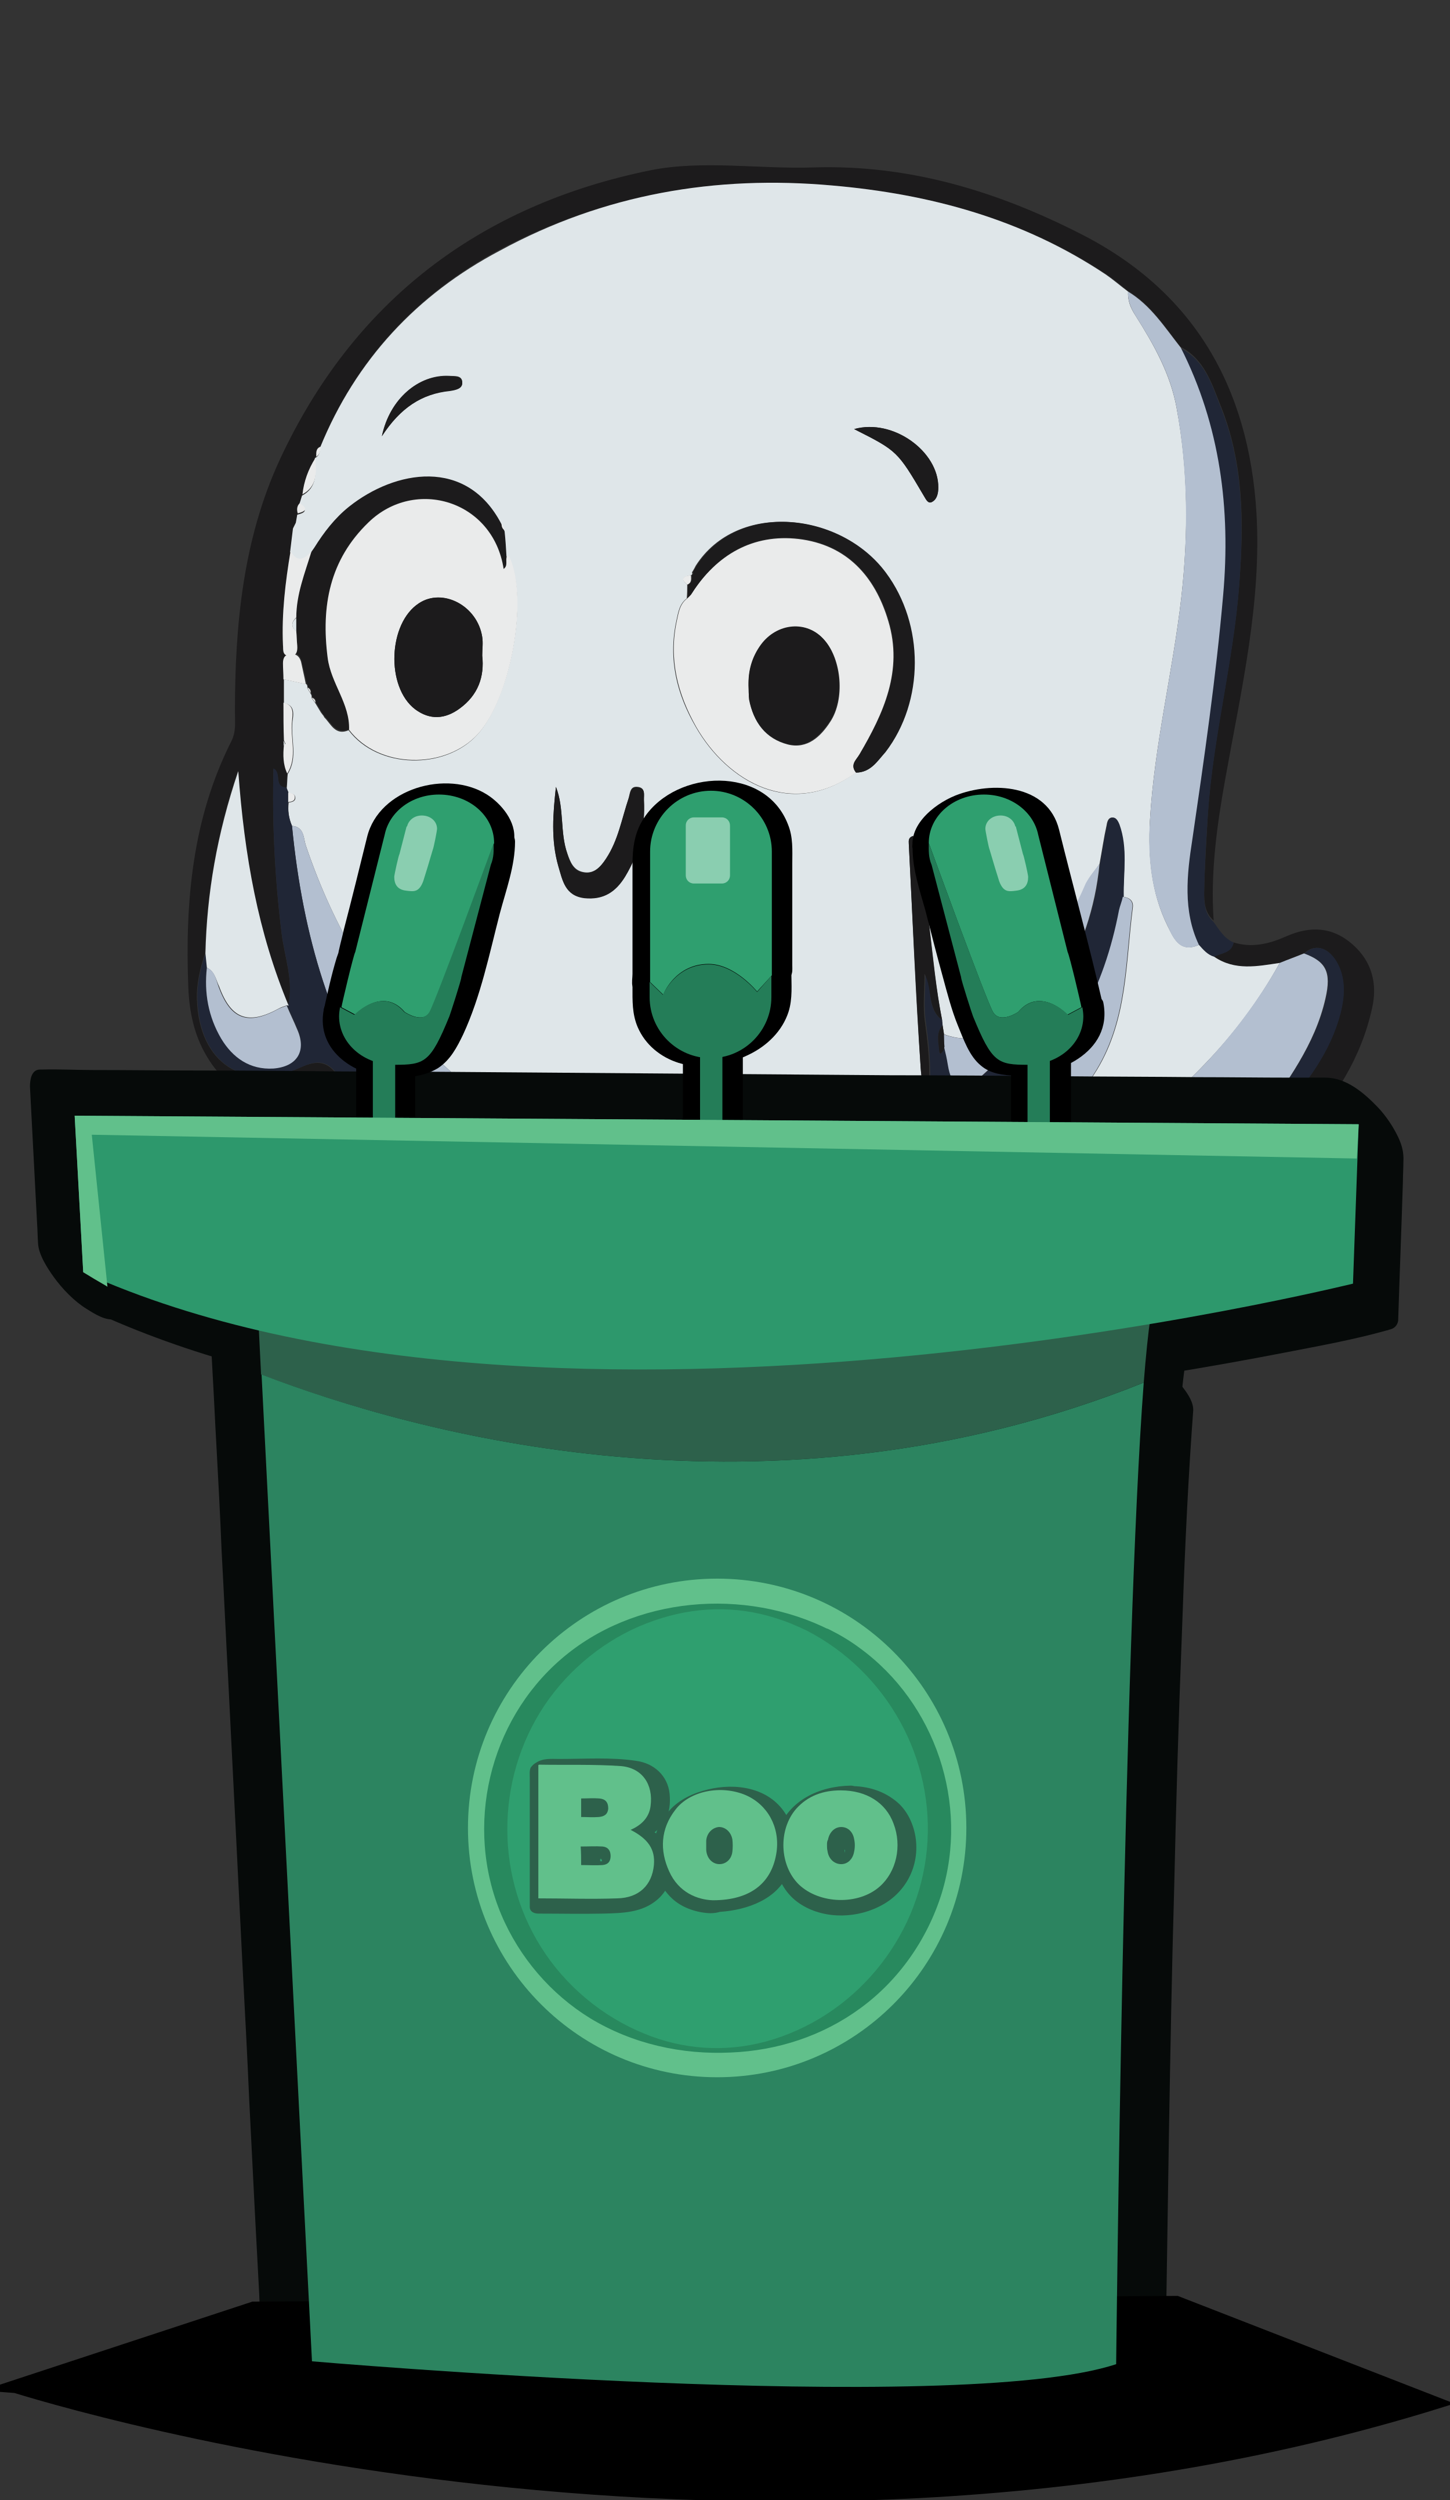 <svg width="181" height="312" viewBox="0 0 181 312" fill="none" xmlns="http://www.w3.org/2000/svg">
<rect x="0" y="0" width="181" height="312" fill="#333333" stroke="none"/>
<g clip-path="url(#clip0_114_4643)">
<g opacity="0.9">
<path d="M99.909 165.996C73.79 167.124 53.131 157.803 39.952 134.47C34.669 138.566 29.089 137.438 25.764 131.739C24.221 129.126 23.627 126.217 23.508 123.248C23.093 112.621 23.983 102.231 28.851 92.553C29.504 91.306 29.326 90.059 29.326 88.813C29.326 78.007 30.335 67.32 34.906 57.405C44.108 37.575 59.898 25.581 81.21 21.247C87.74 19.941 94.804 21.128 101.631 20.891C113.504 20.535 124.427 23.86 134.815 29.144C149.063 36.328 155.889 48.38 156.839 63.995C157.492 75.216 154.94 86.082 152.981 97.006C151.912 102.943 151.081 108.88 151.497 114.877C150.428 113.927 150.309 112.68 150.309 111.374C150.369 108.049 150.606 104.724 150.784 101.4C151.437 91.722 153.99 82.4 154.702 72.723C155.296 65.123 155.236 57.642 152.328 50.518C151.259 47.846 150.309 44.759 147.341 43.274C145.382 40.721 143.601 37.99 140.752 36.268C139.861 35.556 138.971 34.784 137.962 34.131C127.692 27.363 116.175 24.216 103.887 23.147C89.224 21.841 75.392 24.275 62.451 31.103C52.122 36.625 44.464 44.759 40.011 55.683C39.418 55.92 39.477 56.455 39.477 56.93L39.358 56.989V57.167C38.527 58.533 37.993 60.077 37.756 61.68C37.637 62.036 37.518 62.392 37.4 62.808C36.984 63.164 37.043 63.639 37.162 64.055C37.103 64.411 37.043 64.708 36.984 65.064C36.865 65.301 36.746 65.539 36.628 65.776C36.509 66.726 36.39 67.736 36.272 68.686C35.619 72.604 35.144 76.523 35.322 80.501C35.322 81.035 35.203 81.807 36.034 81.866C36.984 81.985 37.162 81.332 37.103 80.56C37.043 79.966 37.043 79.373 36.984 78.779C36.984 78.185 36.984 77.591 36.984 77.057C36.984 74.148 38.053 71.476 38.884 68.804C39.002 68.626 39.18 68.389 39.299 68.21C40.486 66.251 41.852 64.529 43.633 63.105C49.391 58.533 58.355 56.93 62.629 65.242C62.57 65.657 62.629 66.014 63.045 66.192C63.104 67.261 63.163 68.27 63.282 69.339C63.045 69.873 63.46 70.526 62.867 70.942C61.56 62.392 51.825 59.542 46.007 65.123C41.139 69.814 40.071 75.513 40.902 82.044C41.318 85.25 43.692 87.744 43.573 91.009C41.911 91.662 41.377 90.238 40.546 89.406C40.427 89.228 40.249 89.05 40.13 88.813C39.893 88.397 39.655 88.041 39.418 87.625C39.477 87.269 39.299 87.091 38.943 86.972C38.943 86.794 38.943 86.616 38.824 86.438C38.884 86.082 38.706 85.844 38.409 85.725C38.468 85.547 38.409 85.369 38.29 85.25C38.053 84.3 37.874 83.41 37.637 82.46C37.459 81.807 37.103 81.451 36.39 81.51C35.678 81.569 35.381 81.985 35.381 82.638C35.381 83.291 35.441 84.004 35.441 84.657C35.441 85.666 35.441 86.616 35.441 87.625C35.441 89.228 35.441 90.772 35.441 92.375C35.441 92.553 35.441 92.731 35.441 92.969C35.322 94.156 35.322 95.403 35.856 96.531C35.797 97.125 35.797 97.718 35.737 98.312C34.135 98.312 35.203 96.472 34.135 95.937C33.956 102.824 34.313 109.652 35.144 116.421C35.5 119.449 36.687 122.417 35.975 125.505C32.235 116.421 30.454 106.862 29.682 96.234C27.011 104.19 25.824 111.493 25.586 118.974C24.992 120.814 24.518 122.714 24.577 124.673C24.814 132.689 30.454 136.37 37.578 133.164C39.596 132.273 40.961 132.392 42.267 134.41C44.464 137.913 46.541 141.416 49.332 144.563C56.158 152.222 64.707 156.912 74.442 159.822C75.986 160.297 77.47 161.484 79.192 160.356C83.288 161.306 87.384 162.434 91.599 162.85C91.005 163.681 89.877 162.968 89.046 163.799C90.471 164.096 91.836 164.096 93.023 164.571C95.279 165.521 97.891 164.215 99.909 165.996Z" fill="#191819"/>
<path d="M153.99 117.607C156.305 118.32 158.442 117.785 160.579 116.836C163.547 115.529 166.337 115.648 168.831 117.845C171.264 119.982 171.977 122.773 171.264 125.86C169.899 131.975 166.693 137.141 162.36 141.534C150.19 153.884 135.053 160.533 118.253 163.918C117.481 164.096 116.709 164.155 115.938 164.333C116.116 163.443 116.828 163.502 117.481 163.264C120.271 162.315 123.002 161.246 125.792 160.236C126.801 159.88 127.039 159.405 126.029 158.752C126.267 158.693 126.445 158.693 126.682 158.633C126.86 158.515 127.039 158.396 127.217 158.337C127.395 158.277 127.573 158.158 127.751 158.099C139.149 154.359 149.537 149.075 157.433 139.694C158.383 139.813 159.154 139.575 159.807 138.863C163.013 135.181 165.981 131.263 167.287 126.454C167.881 124.316 167.999 122.001 166.753 119.923C165.684 118.142 164.081 117.785 162.775 118.973C161.766 119.389 160.757 119.745 159.748 120.16C156.958 120.576 154.168 121.17 151.556 119.389C152.446 118.914 153.693 118.914 153.99 117.607Z" fill="#191819"/>
<path d="M153.991 117.609C153.753 118.974 152.447 118.915 151.557 119.39C150.726 119.152 150.191 118.499 149.657 117.906C147.639 113.69 148.173 109.059 148.767 104.903C150.251 94.751 151.735 84.539 152.625 74.327C153.575 63.64 152.269 53.19 147.342 43.453C150.369 44.937 151.26 47.965 152.328 50.697C155.237 57.821 155.237 65.243 154.703 72.902C153.991 82.579 151.438 91.901 150.785 101.578C150.547 104.903 150.369 108.228 150.31 111.553C150.31 112.859 150.429 114.106 151.497 115.056C152.15 115.946 152.744 117.074 153.991 117.609Z" fill="#1E2536"/>
<path d="M126.029 158.752C127.038 159.405 126.8 159.88 125.791 160.236C123.001 161.246 120.27 162.314 117.48 163.264C116.827 163.502 116.115 163.442 115.937 164.333C110.653 165.402 105.311 165.936 99.909 165.995C97.89 164.214 95.278 165.52 93.022 164.63C91.835 164.155 90.47 164.095 89.045 163.858C89.876 163.027 91.004 163.739 91.598 162.908C92.785 162.908 94.031 162.671 95.1 163.383C94.388 163.62 93.497 163.086 92.607 163.977C96.525 163.977 100.146 163.977 103.767 163.977C104.598 163.977 105.607 164.155 105.845 162.908C106.26 162.908 106.676 162.908 107.032 162.908C108.338 163.383 109.703 164.214 110.594 162.314C111.01 162.314 111.366 162.314 111.781 162.314C112.316 162.849 112.909 163.027 113.562 162.492C113.325 162.374 113.087 162.314 112.85 162.196C117.243 161.008 121.636 159.88 126.029 158.752Z" fill="#1E2536"/>
<path d="M149.657 117.905C150.191 118.498 150.726 119.151 151.557 119.389C154.169 121.17 156.959 120.576 159.749 120.161C157.196 124.792 153.991 129.067 150.31 132.866C138.437 145.334 123.122 150.084 106.44 150.915C95.992 151.45 85.901 149.312 76.165 145.572C68.448 142.663 61.443 138.625 55.388 132.926C47.195 125.326 41.734 116.005 38.172 105.496C37.875 104.605 37.994 103.18 36.451 103.062C36.035 102.112 35.916 101.162 36.035 100.152C36.391 100.093 36.866 100.034 36.866 99.559C36.866 99.084 36.391 99.024 36.035 98.965C35.976 98.787 35.857 98.549 35.798 98.371C35.857 97.778 35.857 97.184 35.916 96.59C37.222 94.512 36.273 92.256 36.51 90.059C36.629 89.169 36.866 87.981 35.441 87.744C35.441 86.734 35.441 85.784 35.441 84.775C36.391 84.953 37.282 85.191 38.231 85.369C38.35 85.487 38.41 85.666 38.35 85.844C38.469 86.081 38.647 86.319 38.766 86.556C38.885 86.734 38.944 86.853 38.885 87.091C39.063 87.328 39.181 87.506 39.359 87.744C39.597 88.159 39.834 88.516 40.072 88.931C40.191 89.109 40.369 89.287 40.487 89.525C41.318 90.356 41.853 91.84 43.515 91.128C47.195 95.996 55.566 96.115 59.602 91.662C63.639 87.209 66.073 74.86 63.52 69.516C63.52 69.457 63.342 69.457 63.224 69.457C63.164 68.388 63.105 67.379 62.986 66.31C62.867 66.013 62.689 65.657 62.571 65.36C58.237 57.048 49.333 58.651 43.574 63.223C41.793 64.648 40.428 66.429 39.241 68.329C39.122 68.507 38.944 68.745 38.825 68.923C37.935 69.873 37.044 70.407 36.213 68.863C36.332 67.913 36.451 66.904 36.569 65.954C36.688 65.717 36.807 65.479 36.925 65.242C36.985 64.885 37.044 64.588 37.104 64.232C38.113 63.995 38.469 63.639 37.341 62.986C37.46 62.629 37.578 62.273 37.697 61.857C39.597 60.848 39.419 59.067 39.3 57.345V57.167L39.419 57.108C39.894 56.811 39.953 56.336 39.953 55.861C44.405 44.936 52.063 36.743 62.392 31.281C75.393 24.216 89.284 21.841 103.888 23.147C116.176 24.216 127.693 27.362 138.022 34.249C138.972 34.903 139.862 35.674 140.812 36.387C140.753 37.515 141.109 38.406 141.762 39.415C144.018 42.977 146.095 46.658 146.867 50.874C148.351 58.77 148.351 66.607 147.461 74.563C146.392 83.884 144.077 93.028 143.543 102.409C143.305 106.98 143.721 111.433 145.739 115.53C146.392 116.777 147.164 119.033 149.657 117.905ZM117.838 129.067C117.779 128.71 117.72 128.295 117.66 127.938C117.66 127.701 117.601 127.523 117.601 127.285C116.117 119.686 116.117 111.789 113.98 104.308C113.327 104.546 113.445 104.962 113.445 105.318C113.92 114.639 114.276 123.961 114.929 133.282C115.108 135.894 115.879 138.566 118.907 139.575C119.085 139.635 119.322 139.754 119.5 139.813C121.281 143.256 122.944 144.088 126.03 142.9C130.78 141.06 134.282 137.854 136.953 133.46C140.753 127.167 140.515 120.161 141.406 113.274C141.524 112.442 141.049 112.027 140.218 111.908C140.218 108.88 140.753 105.852 139.684 102.883C139.565 102.527 139.328 102.112 139.031 102.052C138.378 101.874 138.2 102.527 138.141 102.943C137.784 104.546 137.547 106.208 137.25 107.811C136.716 108.643 136.004 109.355 135.647 110.246C133.273 115.767 129.948 120.695 126.505 125.623C124.19 128.829 121.756 130.491 117.838 129.067ZM86.257 71.772C85.426 71.951 84.832 72.129 85.782 72.96C85.782 73.554 85.782 74.088 85.722 74.682C84.773 75.394 84.654 76.463 84.416 77.532C83.407 82.281 84.476 86.616 86.85 90.712C90.768 97.54 98.782 102.29 106.797 96.412C108.637 96.412 109.527 95.046 110.418 93.859C115.286 87.566 115.286 77.947 110.477 71.476C104.897 63.935 92.074 62.451 86.85 70.585C86.672 70.882 86.554 71.179 86.376 71.416C86.435 71.594 86.435 71.713 86.257 71.772ZM69.397 98.193C69.041 101.459 68.744 104.783 69.694 108.049C70.228 109.83 70.525 111.73 72.959 112.027C75.334 112.324 76.877 111.255 78.065 109.296C79.846 106.327 80.558 103.18 80.38 99.796C80.32 99.143 80.617 98.312 79.608 98.193C78.658 98.074 78.658 98.906 78.48 99.559C77.649 102.112 77.174 104.843 75.631 107.158C74.978 108.168 74.147 109.118 72.781 108.821C71.594 108.583 71.178 107.574 70.822 106.505C69.872 103.833 70.466 100.924 69.397 98.193ZM106.618 53.545C112.021 56.276 112.021 56.276 115.345 61.917C115.582 62.332 115.879 62.926 116.354 62.629C116.948 62.273 117.126 61.561 117.126 60.848C117.185 56.395 111.486 52.18 106.618 53.545ZM47.67 54.436C49.986 50.874 52.657 49.152 56.159 48.736C56.872 48.677 57.762 48.439 57.703 47.667C57.643 46.777 56.694 46.955 56.041 46.896C52.301 46.718 48.62 49.745 47.67 54.436Z" fill="#F2F9FD"/>
<path d="M36.449 103.062C37.993 103.181 37.874 104.547 38.171 105.497C41.733 116.006 47.194 125.268 55.386 132.927C61.441 138.567 68.506 142.604 76.164 145.573C85.899 149.254 96.05 151.391 106.439 150.916C123.12 150.085 138.436 145.335 150.309 132.867C153.93 129.067 157.136 124.793 159.748 120.162C160.757 119.746 161.766 119.39 162.775 118.974C165.506 119.984 166.218 121.29 165.447 124.615C164.141 130.374 160.638 135.005 157.373 139.695C149.478 149.076 139.089 154.36 127.691 158.1C127.513 158.16 127.335 158.278 127.157 158.338C126.979 158.457 126.801 158.575 126.623 158.635C126.385 158.694 126.207 158.694 125.97 158.753C121.577 159.882 117.184 161.01 112.791 162.138C112.435 162.197 112.079 162.197 111.722 162.256C111.307 162.256 110.951 162.256 110.535 162.256C109.348 162.435 108.161 162.672 106.973 162.85C106.558 162.85 106.142 162.85 105.786 162.85C102.224 163.503 98.662 163.384 95.041 163.325C93.973 162.553 92.726 162.85 91.539 162.85C87.324 162.494 83.228 161.306 79.132 160.357C78.716 160.178 78.301 159.882 77.826 159.763C51.112 150.204 39.18 131.145 36.449 103.062Z" fill="#C1CEE1"/>
<path d="M63.282 69.398C63.401 69.398 63.52 69.398 63.579 69.457C66.072 74.801 63.698 87.21 59.661 91.603C55.565 96.056 47.254 95.937 43.573 91.069C43.692 87.803 41.318 85.31 40.902 82.103C40.071 75.632 41.139 69.873 46.007 65.183C51.825 59.542 61.561 62.451 62.867 71.001C63.46 70.585 63.045 69.932 63.282 69.398ZM60.195 81.807C60.195 81.035 60.314 80.263 60.195 79.491C59.602 75.632 55.268 73.317 52.3 75.276C48.441 77.769 48.144 85.725 51.825 88.516C53.665 89.881 55.565 89.763 57.405 88.397C59.661 86.734 60.492 84.478 60.195 81.807Z" fill="#FEFFFF"/>
<path d="M149.656 117.905C147.162 119.092 146.331 116.776 145.738 115.53C143.719 111.433 143.244 107.039 143.541 102.408C144.075 93.028 146.391 83.884 147.459 74.563C148.35 66.607 148.29 58.77 146.865 50.873C146.094 46.599 144.016 42.977 141.76 39.415C141.167 38.465 140.751 37.515 140.81 36.387C143.66 38.108 145.381 40.84 147.4 43.393C152.327 53.13 153.633 63.579 152.683 74.266C151.793 84.478 150.309 94.69 148.824 104.843C148.171 109.058 147.637 113.689 149.656 117.905Z" fill="#C1CEE1"/>
<path d="M36.449 103.061C39.18 131.144 51.172 150.202 77.945 159.761C78.419 159.939 78.835 160.177 79.251 160.355C77.529 161.483 76.045 160.296 74.501 159.821C64.766 156.911 56.217 152.221 49.391 144.562C46.6 141.475 44.523 137.912 42.326 134.409C41.02 132.331 39.655 132.213 37.636 133.163C30.513 136.369 24.873 132.688 24.636 124.672C24.576 122.713 25.051 120.813 25.645 118.973C25.704 119.566 25.764 120.16 25.823 120.754C25.526 123.841 26.001 126.81 27.604 129.482C29.029 131.916 31.166 133.4 34.134 133.222C37.043 133.044 38.289 131.025 37.102 128.353C36.687 127.344 36.212 126.394 35.796 125.385L35.974 125.444C36.687 122.357 35.499 119.329 35.143 116.36C34.312 109.592 33.956 102.764 34.134 95.877C35.203 96.411 34.134 98.192 35.737 98.252C35.796 98.43 35.915 98.667 35.974 98.846C35.974 99.261 35.974 99.617 35.974 100.033C35.915 101.102 36.034 102.111 36.449 103.061Z" fill="#1E2536"/>
<path d="M25.825 120.755C25.765 120.161 25.706 119.568 25.646 118.974C25.825 111.493 27.071 104.131 29.743 96.234C30.514 106.862 32.236 116.421 36.035 125.505L35.857 125.445C35.501 125.564 35.085 125.683 34.788 125.861C30.989 127.939 28.852 127.167 27.368 123.13C26.953 122.299 26.834 121.23 25.825 120.755Z" fill="#F2F9FD"/>
<path d="M36.273 68.744C37.104 70.288 37.994 69.754 38.885 68.803C38.054 71.535 36.985 74.147 36.985 77.056C36.332 77.65 36.332 78.244 36.985 78.778C37.044 79.372 37.044 79.965 37.104 80.559C37.163 81.331 36.985 81.984 36.035 81.865C35.204 81.747 35.382 81.034 35.323 80.5C35.145 76.581 35.62 72.663 36.273 68.744Z" fill="#FEFFFF"/>
<path d="M35.382 87.684C36.806 87.981 36.509 89.168 36.45 89.999C36.213 92.196 37.162 94.452 35.856 96.53C35.322 95.402 35.322 94.215 35.441 92.968C35.5 92.908 35.619 92.849 35.619 92.79C35.56 92.671 35.5 92.493 35.441 92.374C35.382 90.89 35.382 89.287 35.382 87.684Z" fill="#FEFFFF"/>
<path d="M38.172 85.369C37.222 85.191 36.331 84.954 35.382 84.775C35.382 84.122 35.322 83.41 35.322 82.757C35.322 82.104 35.56 81.629 36.331 81.629C37.044 81.569 37.4 81.985 37.578 82.579C37.756 83.469 37.994 84.419 38.172 85.369Z" fill="#FEFFFF"/>
<path d="M39.359 57.168C39.477 58.89 39.656 60.671 37.756 61.68C37.934 60.077 38.468 58.593 39.359 57.168Z" fill="#FEFFFF"/>
<path d="M37.4 62.809C38.528 63.462 38.172 63.818 37.163 64.055C37.044 63.64 37.044 63.165 37.4 62.809Z" fill="#FEFFFF"/>
<path d="M36.984 78.839C36.331 78.245 36.331 77.651 36.984 77.117C36.984 77.651 36.984 78.245 36.984 78.839Z" fill="#F2F9FD"/>
<path d="M40.011 55.742C40.011 56.217 39.951 56.692 39.476 56.989C39.476 56.455 39.417 55.98 40.011 55.742Z" fill="#FEFFFF"/>
<path d="M40.486 89.465C40.367 89.287 40.189 89.109 40.07 88.871C40.189 89.049 40.308 89.287 40.486 89.465Z" fill="#FEFFFF"/>
<path d="M39.358 87.684C39.18 87.447 39.061 87.269 38.883 87.031C39.18 87.15 39.417 87.328 39.358 87.684Z" fill="#FEFFFF"/>
<path d="M38.765 86.498C38.646 86.26 38.468 86.023 38.35 85.785C38.646 85.904 38.825 86.141 38.765 86.498Z" fill="#FEFFFF"/>
<path d="M38.883 68.805C39.002 68.626 39.18 68.389 39.298 68.211C39.12 68.448 39.002 68.626 38.883 68.805Z" fill="#FEFFFF"/>
<path d="M62.63 65.242C62.748 65.539 62.927 65.895 63.045 66.192C62.689 66.014 62.57 65.658 62.63 65.242Z" fill="#FEFFFF"/>
<path d="M36.983 65.064C36.864 65.302 36.746 65.539 36.627 65.777C36.746 65.539 36.864 65.302 36.983 65.064Z" fill="#FEFFFF"/>
<path d="M35.381 92.434C35.44 92.552 35.559 92.671 35.559 92.849C35.559 92.909 35.44 92.968 35.381 93.027C35.44 92.849 35.381 92.612 35.381 92.434Z" fill="#F2F9FD"/>
<path d="M157.434 139.694C160.699 134.944 164.201 130.373 165.507 124.614C166.279 121.289 165.566 119.983 162.836 118.973C164.142 117.786 165.685 118.142 166.813 119.923C168.06 122.001 167.882 124.317 167.347 126.454C166.101 131.263 163.132 135.182 159.867 138.863C159.155 139.575 158.324 139.813 157.434 139.694Z" fill="#1E2536"/>
<path d="M126.684 158.635C126.862 158.516 127.04 158.397 127.218 158.338C127.04 158.457 126.862 158.516 126.684 158.635Z" fill="#1E2536"/>
<path d="M95.161 163.383C98.723 163.383 102.344 163.502 105.906 162.908C105.669 164.155 104.719 163.977 103.828 163.977C100.207 163.977 96.586 163.977 92.668 163.977C93.558 163.027 94.449 163.561 95.161 163.383Z" fill="#191819"/>
<path d="M107.092 162.85C108.279 162.671 109.466 162.434 110.654 162.256C109.704 164.156 108.338 163.325 107.092 162.85Z" fill="#191819"/>
<path d="M111.781 162.255C112.137 162.196 112.494 162.196 112.85 162.137C113.087 162.255 113.325 162.315 113.562 162.434C112.969 162.968 112.375 162.79 111.781 162.255Z" fill="#191819"/>
<path d="M106.855 96.413C98.841 102.231 90.826 97.541 86.908 90.713C84.593 86.616 83.465 82.282 84.475 77.532C84.712 76.464 84.831 75.395 85.781 74.683C85.959 74.504 86.137 74.267 86.315 74.089C89.461 69.22 93.973 66.608 99.672 67.261C105.667 67.974 109.229 71.892 110.891 77.532C112.732 83.707 110.298 88.991 107.27 94.157C106.855 94.869 106.083 95.403 106.855 96.413ZM93.439 85.548C93.439 86.141 93.439 86.735 93.557 87.329C94.032 90.119 95.576 92.197 98.366 92.91C100.8 93.504 102.462 91.9 103.649 90.06C105.489 87.269 105.074 82.342 102.937 79.907C100.8 77.414 97.06 77.77 95.041 80.501C93.854 82.045 93.439 83.707 93.439 85.548Z" fill="#FEFFFF"/>
<path d="M117.599 127.287C117.599 127.524 117.659 127.702 117.659 127.94C116.768 128.949 117.184 130.077 117.243 131.205C117.243 131.74 117.599 131.324 117.718 131.146C117.837 130.968 117.837 130.79 117.896 130.611C118.074 131.383 118.193 132.155 118.371 132.868C118.846 135.717 120.093 136.43 122.289 134.53C130.362 127.405 136.24 118.915 137.308 107.813C137.605 106.21 137.842 104.547 138.199 102.944C138.258 102.529 138.495 101.875 139.089 102.054C139.386 102.113 139.623 102.588 139.742 102.885C140.81 105.853 140.217 108.881 140.276 111.909C140.098 112.444 139.861 112.978 139.801 113.572C137.961 123.19 133.806 131.443 125.791 137.499C123.951 138.924 121.992 139.874 119.618 139.814C119.44 139.755 119.202 139.636 119.024 139.577C118.312 137.558 116.115 136.311 116.115 133.996C116.115 131.858 115.878 129.721 115.581 127.584C115.284 125.624 115.522 123.546 115.522 121.528C116.471 123.427 115.581 125.802 117.599 127.287Z" fill="#1E2536"/>
<path d="M119.5 139.813C121.875 139.872 123.834 138.863 125.674 137.498C133.688 131.442 137.843 123.189 139.684 113.571C139.802 113.036 140.04 112.502 140.159 111.908C140.99 112.027 141.465 112.443 141.346 113.274C140.455 120.102 140.693 127.167 136.894 133.46C134.282 137.854 130.779 141.06 125.971 142.9C122.943 144.088 121.281 143.257 119.5 139.813Z" fill="#C1CEE1"/>
<path d="M106.855 96.412C106.083 95.462 106.855 94.868 107.33 94.097C110.357 88.991 112.791 83.647 110.951 77.472C109.289 71.832 105.667 67.913 99.731 67.201C93.973 66.548 89.461 69.16 86.374 74.029C86.255 74.266 86.018 74.444 85.84 74.623C85.84 74.029 85.84 73.495 85.899 72.901C86.493 72.663 86.374 72.129 86.374 71.713C86.552 71.654 86.612 71.535 86.493 71.416C86.671 71.12 86.79 70.823 86.968 70.585C92.251 62.451 105.014 63.936 110.595 71.476C115.403 77.947 115.403 87.506 110.535 93.859C109.526 94.987 108.636 96.412 106.855 96.412Z" fill="#191819"/>
<path d="M137.249 107.812C136.18 118.915 130.303 127.405 122.23 134.53C120.033 136.43 118.787 135.777 118.312 132.868C118.193 132.096 118.015 131.324 117.837 130.611C117.837 130.077 117.837 129.602 117.777 129.068C121.695 130.493 124.189 128.83 126.385 125.624C129.828 120.696 133.153 115.768 135.527 110.247C136.002 109.356 136.655 108.584 137.249 107.812Z" fill="#C1CEE1"/>
<path d="M69.396 98.193C70.465 100.924 69.871 103.834 70.821 106.565C71.177 107.634 71.593 108.702 72.78 108.88C74.145 109.118 74.917 108.227 75.629 107.218C77.173 104.902 77.588 102.171 78.479 99.618C78.716 98.965 78.657 98.134 79.607 98.253C80.616 98.371 80.378 99.203 80.378 99.856C80.556 103.24 79.844 106.387 78.063 109.355C76.876 111.315 75.332 112.324 72.958 112.086C70.524 111.79 70.227 109.89 69.693 108.108C68.743 104.784 69.04 101.459 69.396 98.193Z" fill="#191819"/>
<path d="M117.599 127.286C115.64 125.801 116.472 123.426 115.403 121.526C115.403 123.545 115.166 125.623 115.462 127.582C115.759 129.72 115.997 131.857 115.997 133.995C115.997 136.31 118.193 137.557 118.905 139.576C115.878 138.566 115.106 135.954 114.928 133.282C114.334 123.961 113.919 114.639 113.444 105.318C113.444 104.962 113.325 104.546 113.978 104.309C116.115 111.789 116.056 119.686 117.599 127.286Z" fill="#191819"/>
<path d="M106.617 53.545C111.485 52.18 117.184 56.336 117.125 60.848C117.125 61.62 116.946 62.332 116.353 62.629C115.819 62.926 115.581 62.273 115.344 61.917C112.019 56.276 112.019 56.276 106.617 53.545Z" fill="#191819"/>
<path d="M47.67 54.435C48.679 49.745 52.3 46.717 56.04 46.954C56.693 47.014 57.643 46.836 57.702 47.726C57.762 48.498 56.931 48.676 56.159 48.795C52.657 49.151 49.985 50.873 47.67 54.435Z" fill="#191819"/>
<path d="M117.838 129.068C117.838 129.602 117.838 130.077 117.897 130.611C117.838 130.789 117.838 130.967 117.719 131.146C117.6 131.324 117.303 131.739 117.244 131.205C117.185 130.136 116.769 128.949 117.66 127.939C117.719 128.296 117.778 128.652 117.838 129.068Z" fill="#191819"/>
<path d="M35.975 100.094C35.975 99.678 35.975 99.322 35.975 98.906C36.331 98.966 36.806 99.025 36.806 99.5C36.806 99.975 36.39 100.034 35.975 100.094Z" fill="#FEFFFF"/>
<path d="M86.255 71.773C86.255 72.248 86.374 72.723 85.781 72.961C84.771 72.13 85.424 71.892 86.255 71.773Z" fill="#FEFFFF"/>
<path d="M86.85 70.586C86.672 70.883 86.553 71.18 86.375 71.417C86.553 71.12 86.731 70.883 86.85 70.586Z" fill="#FEFFFF"/>
<path d="M60.196 81.806C60.493 84.478 59.662 86.734 57.406 88.397C55.566 89.762 53.666 89.881 51.826 88.516C48.145 85.725 48.442 77.769 52.301 75.276C55.269 73.316 59.602 75.573 60.196 79.491C60.315 80.263 60.196 81.035 60.196 81.806Z" fill="#191819"/>
<path d="M25.824 120.754C26.893 121.229 26.952 122.298 27.308 123.188C28.792 127.225 30.93 127.997 34.729 125.919C35.085 125.741 35.441 125.622 35.797 125.504C36.213 126.513 36.688 127.463 37.103 128.472C38.291 131.144 37.103 133.103 34.135 133.341C31.167 133.519 29.03 131.975 27.605 129.6C26.002 126.869 25.468 123.901 25.824 120.754Z" fill="#C1CEE1"/>
<path d="M93.439 85.546C93.379 83.706 93.854 81.984 94.982 80.44C97 77.709 100.74 77.353 102.877 79.847C105.014 82.281 105.43 87.268 103.59 89.999C102.343 91.84 100.74 93.443 98.306 92.849C95.576 92.137 94.032 90.058 93.498 87.268C93.439 86.734 93.498 86.14 93.439 85.546Z" fill="#191819"/>
</g>
<path d="M142.77 172.536C143.304 165.767 143.897 161.433 144.55 160.839C148.409 157.336 87.027 152.824 87.027 152.824L49.034 154.902L31.938 158.405L32.59 171.526C51.409 178.71 95.813 191.357 142.77 172.536Z" fill="#2D614B"/>
<path d="M147.222 177.464C147.4 175.089 147.578 172.714 147.934 170.339C148.112 169.033 148.231 167.608 148.706 166.361C148.587 166.717 148.468 167.074 148.35 167.37C148.409 167.192 148.528 166.955 148.647 166.777C148.409 167.014 148.172 167.192 147.994 167.43C148.765 166.717 148.943 166.658 149.181 165.53C149.537 163.927 149.062 162.146 148.528 160.661C147.637 157.99 145.916 155.377 143.482 153.834C142.117 152.943 140.573 152.587 139.03 152.171C135.112 151.162 131.016 150.687 127.038 150.153C121.636 149.44 116.175 148.846 110.773 148.312C105.667 147.778 100.503 147.303 95.397 146.887C92.192 146.59 88.986 146.353 85.78 146.115C84.356 145.997 82.99 146.115 81.625 146.175C76.757 146.471 71.889 146.709 66.962 147.006C61.738 147.303 56.573 147.6 51.349 147.837C49.984 147.896 48.559 148.015 47.194 148.075C46.244 148.134 45.294 148.371 44.344 148.55C39.536 149.559 34.728 150.509 29.919 151.518C29.504 151.577 29.147 151.696 28.732 151.756C27.723 151.993 27.545 154.13 27.604 154.784C27.782 158.583 28.02 162.443 28.198 166.242C28.198 166.777 28.257 167.37 28.257 167.905C28.376 170.042 29.207 172.061 30.275 173.901C31.166 175.445 32.412 177.345 34.193 177.998C39.002 179.839 43.929 181.442 48.916 182.867C55.03 184.588 61.204 186.013 67.496 187.023C74.917 188.269 82.456 188.982 89.995 189.16C98.425 189.338 106.855 188.804 115.165 187.557C124.604 186.132 133.865 183.817 142.829 180.492C143.957 180.076 145.144 179.601 146.272 179.185C147.281 178.77 147.4 176.989 147.4 176.158C147.341 174.495 146.688 172.476 145.916 171.052C145.085 169.508 144.076 167.845 142.651 166.836C141.76 166.183 140.692 165.53 139.564 166.005C131.253 169.33 122.645 171.823 113.859 173.486C114.156 173.426 114.453 173.367 114.75 173.308C104.421 175.208 93.913 175.979 83.406 175.623C74.323 175.326 65.3 174.258 56.455 172.417C52.24 171.586 48.025 170.517 43.929 169.33C44.285 169.448 44.641 169.508 44.998 169.627C40.426 168.32 35.855 166.836 31.403 165.114C33.362 168.499 35.321 171.823 37.34 175.208C37.161 171.408 36.924 167.549 36.746 163.749C36.746 163.214 36.687 162.621 36.687 162.086C36.33 163.096 35.915 164.105 35.559 165.114C40.545 164.105 45.532 163.096 50.518 162.086C51.231 161.968 51.943 161.789 52.655 161.671C52.359 161.73 52.062 161.789 51.765 161.849C57.404 161.552 63.044 161.255 68.684 160.899C75.51 160.543 82.337 160.127 89.164 159.771C89.936 159.711 90.648 159.83 91.361 159.89C93.794 160.068 96.228 160.246 98.662 160.483C106.558 161.136 114.453 161.849 122.348 162.739C129.353 163.511 136.477 164.164 143.423 165.767C143.957 165.886 144.432 166.005 144.966 166.183C144.61 166.064 144.254 166.005 143.897 165.886C144.61 166.064 145.322 166.302 145.916 166.658C145.56 166.421 145.144 166.183 144.788 165.946C145.619 166.48 143.66 164.817 143.897 165.055C142.888 163.986 142.117 162.561 141.464 161.196C140.929 159.949 140.336 158.465 140.395 157.158C140.395 156.683 140.454 156.268 140.454 155.793C140.454 155.852 140.454 155.852 140.454 155.912C140.573 155.555 140.692 155.199 140.811 154.902C140.751 154.962 140.751 155.021 140.692 155.08C140.929 154.843 141.167 154.665 141.345 154.427C140.454 155.259 140.217 155.734 139.861 157.04C139.623 157.812 139.505 158.643 139.386 159.415C138.97 162.205 138.733 164.996 138.495 167.845C138.377 169.508 138.555 170.933 139.148 172.476C139.742 174.198 140.811 176.098 142.057 177.404C142.888 178.236 144.135 179.601 145.382 179.542C146.272 179.245 147.103 178.592 147.222 177.464Z" fill="#060A09"/>
<path d="M32.65 171.527L38.943 294.665C38.943 294.665 119.44 301.611 139.327 295.021C139.327 295.021 140.277 205.251 142.77 172.537C95.813 191.358 51.409 178.711 32.65 171.527Z" fill="#2C8460"/>
<path d="M26.358 168.024C26.417 169.152 26.477 170.22 26.536 171.348C26.714 174.317 26.833 177.286 27.011 180.314C27.248 184.707 27.486 189.101 27.664 193.554C27.961 198.956 28.198 204.359 28.495 209.762C28.792 215.699 29.089 221.577 29.386 227.514C29.682 233.452 29.979 239.389 30.276 245.385C30.573 250.907 30.87 256.488 31.107 262.009C31.345 266.7 31.582 271.45 31.819 276.14C31.997 279.524 32.176 282.908 32.354 286.233C32.413 287.836 32.472 289.439 32.591 291.042C32.591 291.102 32.591 291.161 32.591 291.28C32.71 293.477 34.788 295.377 36.331 296.623C38.29 298.226 40.605 299.533 43.158 299.77C45.889 300.008 48.619 300.186 51.35 300.423C58.117 300.898 64.885 301.373 71.653 301.729C80.32 302.204 89.046 302.62 97.713 302.798C106.262 302.976 114.81 303.095 123.358 302.679C126.861 302.501 130.423 302.323 133.925 301.907C136.953 301.551 140.039 301.136 142.948 300.364C143.483 300.245 144.017 300.067 144.492 299.889C145.085 299.651 145.382 299.236 145.442 298.583C145.501 295.495 145.501 292.467 145.56 289.38C145.679 281.662 145.798 273.884 145.916 266.166C146.095 256.013 146.273 245.801 146.569 235.648C146.807 225.199 147.104 214.749 147.519 204.24C147.816 195.691 148.172 187.082 148.766 178.532C148.825 177.701 148.885 176.87 148.944 176.039C149.003 175.029 148.291 173.961 147.697 173.189C146.807 172.001 145.679 170.873 144.432 170.042C143.423 169.33 142.295 168.677 141.167 168.202C140.158 167.786 138.437 167.252 137.309 167.667C127.514 171.586 117.303 174.317 106.855 175.92C107.211 175.861 107.568 175.801 107.864 175.742C96.704 177.404 85.306 177.761 74.086 176.87C71.177 176.632 68.328 176.336 65.419 175.92C65.835 175.979 66.31 176.039 66.725 176.098C60.908 175.326 55.149 174.258 49.45 172.833C47.017 172.239 44.523 171.586 42.149 170.873C41.021 170.577 39.952 170.22 38.824 169.864C38.29 169.686 37.815 169.567 37.281 169.389C39.834 170.22 37.756 169.567 37.103 169.33C35.084 168.617 33.066 167.905 31.048 167.133C30.038 166.777 28.317 166.124 27.189 166.599C26.239 167.014 26.12 168.024 26.417 168.914C26.952 170.339 28.079 171.645 29.207 172.655C30.632 173.901 32.235 175.029 34.016 175.742C39.002 177.642 44.048 179.304 49.213 180.789C55.327 182.51 61.62 183.935 67.912 184.945C75.689 186.251 83.585 187.023 91.48 187.201C100.206 187.379 108.933 186.785 117.541 185.479C126.742 184.054 135.825 181.798 144.551 178.532C145.679 178.117 146.866 177.642 147.994 177.226C144.136 174.436 140.218 171.645 136.359 168.914C135.706 177.107 135.409 185.36 135.053 193.554C134.637 203.944 134.341 214.334 134.103 224.664C133.866 234.995 133.628 245.326 133.45 255.657C133.331 263.791 133.153 271.925 133.035 279.999C132.975 282.552 132.975 285.105 132.916 287.718C132.916 288.905 132.797 290.092 132.856 291.28C132.856 291.339 132.856 291.399 132.856 291.458C133.153 291.042 133.509 290.567 133.806 290.152C131.729 290.864 129.532 291.28 127.336 291.577C127.692 291.517 128.048 291.458 128.345 291.399C121.874 292.349 115.285 292.645 108.814 292.764C100.859 292.942 92.905 292.824 85.009 292.586C77.114 292.349 69.278 291.992 61.383 291.517C55.268 291.161 49.154 290.746 43.039 290.33C40.249 290.092 37.4 289.855 34.609 289.677C34.55 289.677 34.55 289.677 34.491 289.677C38.053 292.527 41.555 295.317 45.117 298.167C45.057 297.039 44.998 295.97 44.939 294.842C44.761 291.874 44.642 288.905 44.464 285.877C44.226 281.484 43.989 277.09 43.811 272.637C43.514 267.234 43.277 261.831 42.98 256.429C42.683 250.491 42.386 244.613 42.089 238.676C41.792 232.739 41.496 226.802 41.199 220.805C40.902 215.284 40.605 209.703 40.368 204.181C40.13 199.491 39.893 194.741 39.655 190.051C39.477 186.666 39.299 183.282 39.121 179.957C39.062 178.354 39.002 176.751 38.884 175.148C38.884 175.089 38.884 175.029 38.884 174.911C38.824 173.605 37.993 172.417 37.162 171.467C35.975 170.102 34.313 168.736 32.71 167.905C31.404 167.192 29.801 166.361 28.317 166.48C27.486 166.599 26.299 166.895 26.358 168.024Z" fill="#060A09"/>
<path d="M10.389 158.76L9.32 139.227L169.602 140.295L168.89 160.185C168.949 160.126 68.921 185.24 10.389 158.76Z" fill="#2D986C"/>
<path d="M15.85 162.382C15.554 156.682 15.257 150.983 14.96 145.283C14.901 144.452 14.901 143.68 14.841 142.849C14.426 143.561 14.01 144.274 13.595 144.986C15.019 144.986 16.444 144.986 17.928 144.986C21.787 144.986 25.705 145.045 29.564 145.045C35.322 145.105 41.08 145.105 46.898 145.164C53.903 145.223 60.907 145.283 67.853 145.283C75.57 145.342 83.288 145.402 91.005 145.461C98.722 145.52 106.439 145.58 114.216 145.639C121.459 145.698 128.701 145.758 136.003 145.758C142.117 145.817 148.172 145.817 154.287 145.877C158.68 145.877 163.132 145.936 167.525 145.936C169.603 145.936 171.68 145.995 173.758 145.995C173.877 145.995 173.936 145.995 174.055 145.995C170.79 142.492 167.584 138.989 164.319 135.486C164.141 141.305 163.904 147.064 163.725 152.882C163.725 153.714 163.666 154.545 163.666 155.376C164.082 155.02 164.438 154.604 164.853 154.248C163.072 154.723 161.232 155.079 159.392 155.495C154.465 156.564 149.538 157.513 144.61 158.404C137.368 159.71 130.126 160.838 122.824 161.788C113.979 162.916 105.133 163.807 96.229 164.341C86.612 164.935 76.936 165.172 67.259 164.876C66.013 164.816 64.766 164.816 63.52 164.757C63.876 164.757 64.232 164.816 64.588 164.816C51.825 164.223 39.002 162.738 26.595 159.591C23.271 158.76 19.947 157.751 16.681 156.682C17.097 156.801 17.513 156.979 17.928 157.098C14.723 156.029 11.636 154.782 8.549 153.417C7.777 153.061 6.293 152.586 5.462 153.298C4.69 154.011 5.046 155.554 5.343 156.385C5.996 158.048 7.005 159.591 8.252 160.838C9.499 162.085 10.864 163.332 12.467 164.044C24.874 169.625 38.231 172.831 51.647 174.672C65.538 176.513 79.607 176.987 93.617 176.572C106.38 176.216 119.143 175.088 131.788 173.425C141.345 172.178 150.844 170.635 160.342 168.794C164.616 167.963 168.95 167.191 173.164 166.004C173.224 166.004 173.283 166.004 173.342 165.944C173.995 165.826 174.411 165.469 174.53 164.816C174.708 158.998 174.945 153.239 175.123 147.42C175.123 146.589 175.183 145.758 175.183 144.927C175.242 143.799 175.005 142.908 174.53 141.899C173.877 140.533 172.986 139.227 171.977 138.158C170.256 136.377 168.059 134.477 165.447 134.477C164.022 134.477 162.598 134.477 161.113 134.477C157.255 134.477 153.337 134.418 149.478 134.418C143.72 134.358 137.962 134.358 132.144 134.299C125.139 134.24 118.134 134.18 111.189 134.18C103.471 134.121 95.754 134.062 88.037 134.002C80.319 133.943 72.602 133.883 64.826 133.824C57.583 133.765 50.341 133.705 43.039 133.705C36.984 133.646 30.869 133.587 24.755 133.587C20.362 133.587 15.91 133.527 11.517 133.527C9.439 133.527 7.361 133.408 5.284 133.468C5.165 133.468 5.106 133.468 4.987 133.468C3.859 133.468 3.74 134.893 3.74 135.605C4.037 141.305 4.334 147.005 4.631 152.704C4.69 153.536 4.69 154.307 4.749 155.139C4.809 156.564 5.937 158.285 6.708 159.354C7.777 160.838 9.261 162.382 10.805 163.332C11.754 163.926 13.298 164.935 14.485 164.579C15.672 164.223 15.91 163.451 15.85 162.382Z" fill="#060A09"/>
<path d="M50.754 126.283C50.754 126.283 53.009 127.827 53.9 126.283C54.79 124.74 61.914 105.206 61.914 105.206C61.914 101.822 58.827 99.15 55.028 99.15C51.644 99.15 48.854 101.288 48.26 104.138L44.52 118.803C44.283 119.218 42.858 125.274 42.799 125.69L44.58 126.64C44.52 126.64 47.964 123.018 50.754 126.283Z" fill="white"/>
<path d="M48.914 127.471C50.814 128.718 53.604 128.718 55.325 127.234C56.157 126.521 56.453 125.452 56.869 124.443C58.056 121.475 59.184 118.447 60.312 115.478C61.44 112.45 62.568 109.481 63.636 106.453C63.815 105.919 64.111 105.385 64.171 104.85C64.468 102.535 62.568 100.279 60.787 99.151C55.8 96.004 47.311 98.379 45.827 104.435C47.074 103.9 48.321 103.366 49.567 102.832C48.38 102.654 46.184 103.01 45.827 104.435C44.877 108.294 43.928 112.153 42.919 116.012C42.74 116.844 42.503 117.675 42.325 118.506C42.266 118.684 42.265 118.862 42.206 119.04C42.384 118.447 42.147 119.218 42.028 119.515C41.375 121.653 40.9 123.849 40.425 125.987C40.366 126.402 40.603 126.699 40.9 126.877C41.494 127.174 42.087 127.531 42.681 127.827C43.749 128.421 45.59 127.946 46.421 127.115C46.837 126.699 46.777 126.699 47.371 126.402C47.311 126.402 47.667 126.402 47.43 126.343C47.905 126.402 48.321 126.937 48.617 127.234C49.805 128.48 54.198 126.759 52.892 125.334C50.102 122.306 45.293 123.434 42.622 126.165C43.868 125.927 45.115 125.69 46.361 125.452C45.768 125.156 45.174 124.799 44.581 124.503C44.759 124.799 44.937 125.096 45.056 125.393C45.531 123.256 46.124 121.118 46.658 118.981C46.837 118.268 46.599 119.218 46.837 118.387C46.896 118.209 46.896 118.031 46.955 117.853C47.133 117.022 47.371 116.19 47.549 115.359C48.499 111.5 49.449 107.641 50.458 103.782C49.211 104.316 47.964 104.85 46.718 105.385C47.905 105.563 50.102 105.207 50.458 103.782C51.407 99.922 55.86 99.626 58.294 102.416C59.006 103.247 59.659 104.494 59.422 105.622C59.303 106.216 59.006 106.81 58.769 107.344C56.928 112.391 55.029 117.437 53.129 122.425C52.714 123.493 52.298 124.503 51.882 125.571C52.001 125.274 51.645 125.987 51.645 126.046C51.645 126.343 48.974 126.996 52.535 125.809C54.198 125.215 53.485 125.69 53.129 125.393C52.951 125.274 52.714 125.156 52.535 125.037C51.229 124.206 47.014 126.165 48.914 127.471Z" fill="black"/>
<path d="M61.856 105.207C61.856 105.207 54.732 124.681 53.842 126.284C52.951 127.828 50.695 126.284 50.695 126.284C47.905 123.019 44.462 126.64 44.462 126.64L42.681 125.69C42.622 126.047 42.562 126.462 42.562 126.818C42.562 130.203 45.649 132.874 49.449 132.874C53.248 132.874 53.96 132.637 56.335 126.818C56.394 126.7 57.878 122.128 57.819 121.95L61.499 107.938C61.915 106.929 61.856 106.157 61.856 105.207Z" fill="white"/>
<path d="M59.66 105.029C58.294 108.77 56.929 112.451 55.504 116.191C54.614 118.625 53.723 121 52.773 123.435C52.477 124.147 52.061 124.919 51.883 125.691C51.705 126.284 51.171 126.284 52.595 125.809C54.495 125.156 53.367 125.691 53.011 125.275C52.892 125.156 52.595 124.978 52.477 124.859C49.508 122.306 45.234 123.435 42.622 126.106C43.869 125.869 45.115 125.631 46.362 125.394C45.769 125.097 45.175 124.741 44.581 124.444C43.335 123.791 40.723 124.325 40.426 125.928C39.357 131.272 44.581 134.478 49.271 134.478C51.111 134.478 53.011 134.3 54.673 133.29C56.217 132.281 57.048 130.678 57.819 129.075C60.016 124.325 61.084 119.041 62.39 113.994C63.162 111.085 64.29 108.057 64.29 105.029C64.29 102.773 59.6 103.604 59.6 105.445C59.6 107.701 58.888 109.838 58.354 111.976C57.641 114.707 56.929 117.438 56.217 120.169C55.801 121.713 55.385 123.256 54.91 124.741C54.732 125.334 54.495 125.928 54.317 126.581C54.317 126.641 54.139 127.175 54.258 126.819C54.436 126.284 54.079 127.234 54.02 127.353C53.901 127.709 53.723 128.006 53.605 128.362C53.248 129.134 52.892 129.965 52.417 130.737C52.298 130.915 52.12 131.094 52.002 131.272C51.764 131.568 51.883 131.39 51.942 131.331C51.764 131.509 52.061 131.45 51.824 131.39C52.002 131.39 52.18 131.331 51.883 131.331C51.467 131.39 51.111 131.39 50.696 131.39C49.924 131.39 48.855 131.272 48.024 130.915C45.887 129.965 44.7 127.769 45.175 125.513C43.809 125.988 42.385 126.522 41.019 126.997C41.613 127.294 42.207 127.65 42.8 127.947C43.928 128.541 45.65 128.184 46.54 127.234C46.896 126.878 46.659 127.116 46.956 126.878C47.253 126.7 47.134 126.7 47.431 126.581C48.024 126.344 47.49 126.462 47.609 126.522C48.262 126.581 48.677 127.353 49.152 127.65C49.687 128.006 50.34 128.244 50.992 128.422C52.892 128.897 55.267 128.244 56.217 126.403C56.513 125.869 56.691 125.275 56.929 124.681C58.888 119.813 60.669 114.826 62.509 109.898C63.043 108.413 63.637 106.87 64.171 105.385C64.943 103.07 60.313 103.307 59.66 105.029Z" fill="black"/>
<path d="M54.318 106.037C54.437 105.799 54.852 103.662 54.852 103.424C54.852 102.474 54.021 101.762 52.953 101.762C52.003 101.762 51.291 102.355 51.113 103.127H51.053L50.163 106.571C50.044 106.749 49.51 109.183 49.51 109.421C49.51 110.371 49.925 111.024 50.994 111.142C51.944 111.261 52.597 111.38 53.131 109.955L53.665 108.233L54.318 106.037Z" fill="white"/>
<path d="M56.514 106.275C56.811 105.622 56.93 104.85 57.049 104.137C57.227 103.247 57.286 102.416 56.752 101.584C55.98 100.338 54.14 99.863 52.774 100.1C50.934 100.397 49.272 101.406 48.797 103.247C49.866 102.653 50.934 102 51.943 101.406C51.943 101.406 51.943 101.406 51.884 101.406C50.637 101.228 49.035 101.941 48.738 103.247C48.5 104.197 48.203 105.206 47.966 106.156C47.907 106.334 47.847 106.453 47.847 106.631C47.847 106.69 47.728 106.987 47.907 106.453C47.907 106.394 47.966 106.334 47.966 106.275V106.334C47.907 106.334 47.788 106.869 47.728 107.047C47.55 107.7 47.432 108.353 47.313 109.006C47.135 109.837 47.254 110.668 47.728 111.381C48.382 112.39 49.688 112.687 50.815 112.746C52.478 112.865 54.08 112.271 55.03 110.787C55.446 110.134 55.624 109.422 55.802 108.709C56.099 107.759 56.396 106.75 56.692 105.8C56.811 105.384 56.455 104.909 56.158 104.672C55.743 104.375 55.09 104.256 54.555 104.316C53.427 104.434 52.359 105.028 52.003 106.156C51.765 106.869 51.528 107.581 51.35 108.353C51.231 108.828 51.053 109.303 50.934 109.837C50.875 110.075 50.756 110.075 50.993 109.6C50.934 109.659 50.697 110.193 50.697 110.253C50.697 110.253 50.993 109.897 50.756 110.075C51.112 109.718 51.112 109.778 50.934 109.897C51.053 109.837 51.172 109.778 51.29 109.659C51.765 109.481 51.884 109.481 51.647 109.54C51.706 109.54 52.359 109.422 51.943 109.481C52.715 109.422 52.3 109.481 52.062 109.481C52.003 109.481 51.884 109.481 51.825 109.481C51.468 109.422 51.943 109.481 52.003 109.54C51.943 109.54 51.943 109.54 51.884 109.481C51.706 109.422 51.765 109.422 52.062 109.54C51.884 109.422 52.121 109.481 52.181 109.659C52.181 109.659 52.062 109.54 52.062 109.481C51.943 109.362 52.003 109.362 52.121 109.6C52.121 109.54 52.062 109.481 52.062 109.481C52.062 109.362 51.943 109.125 51.943 109.006C51.825 109.303 51.943 109.243 51.943 109.125V109.065C52.003 108.828 52.062 108.59 52.062 108.353C52.181 107.759 52.3 107.165 52.478 106.631C52.537 106.275 52.3 107.047 52.418 106.869C52.478 106.69 52.537 106.572 52.537 106.394C52.596 106.275 52.596 106.097 52.656 105.919C52.893 104.909 53.19 103.959 53.427 102.95C52.359 103.544 51.29 104.197 50.281 104.791C50.281 104.791 50.281 104.791 50.34 104.791C51.587 104.969 53.19 104.256 53.487 102.95C53.487 103.009 53.427 103.069 53.427 103.128C53.427 103.069 53.487 103.069 53.487 103.009C53.487 102.95 53.546 102.95 53.546 102.891C53.487 102.95 53.427 103.009 53.368 103.128L53.546 102.95C53.546 103.009 53.19 103.247 53.427 103.069C53.368 103.128 52.953 103.306 53.249 103.187C53.071 103.306 52.893 103.366 52.715 103.366C52.478 103.366 52.478 103.425 52.596 103.366C52.893 103.366 52.121 103.306 52.418 103.366C52.656 103.425 52.003 103.247 52.3 103.306C52.359 103.306 52.359 103.306 52.418 103.366C52.537 103.425 52.478 103.366 52.359 103.306C52.24 103.247 52.24 103.247 52.3 103.306C52.359 103.306 52.359 103.366 52.418 103.366C52.478 103.425 52.596 103.544 52.478 103.425C52.359 103.247 52.478 103.425 52.537 103.484C52.537 103.544 52.715 103.722 52.596 103.544C52.478 103.366 52.596 103.544 52.596 103.603C52.596 103.662 52.656 103.9 52.656 103.662C52.596 103.484 52.656 103.544 52.656 103.603C52.537 104.019 52.537 104.434 52.418 104.85C52.359 105.087 52.3 105.384 52.24 105.622C52.24 105.74 52.181 105.8 52.181 105.919C52.121 106.215 52.359 105.503 52.24 105.681C51.765 106.69 52.656 107.462 53.665 107.581C54.555 107.759 56.039 107.344 56.514 106.275Z" fill="black"/>
<path d="M49.567 130.439H46.777V152.288H49.567V130.439Z" fill="white"/>
<path d="M51.052 151.399C50.102 151.399 49.212 151.399 48.262 151.399C48.5 151.517 48.796 151.577 49.034 151.695C49.034 145.343 49.034 138.93 49.034 132.578C49.034 131.687 49.034 130.796 49.034 129.846C47.728 130.321 46.481 130.856 45.175 131.331C46.125 131.331 47.016 131.331 47.965 131.331C47.728 131.212 47.431 131.153 47.194 131.034C47.194 137.387 47.194 143.799 47.194 150.152C47.194 151.042 47.194 151.933 47.194 152.883C47.194 153.477 51.824 152.883 51.824 151.636C51.824 145.283 51.824 138.871 51.824 132.518C51.824 131.628 51.824 130.737 51.824 129.787C51.824 129.55 51.112 129.49 51.052 129.49C50.102 129.49 49.212 129.49 48.262 129.49C47.372 129.49 46.481 129.728 45.709 130.025C45.353 130.203 44.463 130.5 44.463 130.975C44.463 137.327 44.463 143.74 44.463 150.092C44.463 150.983 44.463 151.873 44.463 152.823C44.463 153.061 45.175 153.12 45.235 153.12C46.184 153.12 47.075 153.12 48.025 153.12C49.093 153.12 50.399 152.823 51.29 152.23C52.002 151.873 52.002 151.399 51.052 151.399Z" fill="black"/>
<path d="M127.336 126.283C127.336 126.283 125.08 127.827 124.19 126.283C123.299 124.74 116.176 105.206 116.176 105.206C116.176 101.822 119.263 99.15 123.062 99.15C126.446 99.15 129.236 101.288 129.829 104.138L133.51 118.803C133.747 119.218 135.172 125.274 135.232 125.69L133.451 126.64C133.569 126.64 130.126 123.018 127.336 126.283Z" fill="white"/>
<path d="M125.554 126.225C125.436 126.284 125.317 126.403 125.376 126.344C125.614 126.284 125.851 126.225 126.089 126.165C126.86 126.165 127.039 126.047 126.504 125.69L126.445 125.631C126.386 125.394 126.207 125.156 126.148 124.919C125.792 124.087 125.495 123.256 125.139 122.425C124.13 119.813 123.18 117.26 122.171 114.647C121.28 112.213 120.33 109.779 119.44 107.285C118.787 105.563 118.134 104.495 118.906 102.713C119.737 100.754 121.102 99.864 123.12 100.398C125.317 100.992 127.038 102.654 127.573 104.851C127.691 105.385 129.176 105.148 129.472 105.088C128.819 105.029 128.226 104.91 127.573 104.851C129.354 112.035 131.313 119.219 132.975 126.403C133.331 126.106 133.628 125.809 133.984 125.453C133.39 125.75 132.797 126.106 132.203 126.403C133.39 126.225 134.578 126.106 135.706 125.928C132.916 123.019 127.81 123.731 125.198 126.522C124.486 127.293 125.792 127.293 126.267 127.293C127.217 127.234 128.701 126.937 129.354 126.165C129.829 125.69 130.422 125.453 129.235 125.75C127.81 126.106 128.641 125.809 128.998 125.987C129.413 126.165 129.829 126.284 130.185 126.581C130.6 126.819 130.957 127.115 131.313 127.472C131.966 128.125 134.281 127.293 134.815 126.997C135.409 126.7 136.002 126.344 136.596 126.047C136.834 125.928 137.665 125.572 137.605 125.097C135.943 117.853 133.984 110.729 132.203 103.545C132.084 103.01 130.6 103.248 130.304 103.307C130.957 103.367 131.55 103.485 132.203 103.545C130.778 97.786 123.773 97.489 119.262 99.27C116.472 100.398 112.91 103.307 114.157 106.691C116.353 112.629 118.49 118.566 120.805 124.503C121.161 125.394 121.399 126.522 122.052 127.234C123.536 129.075 127.513 127.472 129.057 126.403C129.769 125.928 129.651 125.453 128.76 125.394C127.81 125.275 126.445 125.631 125.554 126.225Z" fill="black"/>
<path d="M116.233 105.207C116.233 105.207 123.357 124.681 124.248 126.284C125.138 127.828 127.394 126.284 127.394 126.284C130.184 123.019 133.627 126.64 133.627 126.64L135.408 125.69C135.467 126.047 135.527 126.462 135.527 126.818C135.527 130.203 132.44 132.874 128.64 132.874C124.841 132.874 124.129 132.637 121.754 126.818C121.695 126.7 120.211 122.128 120.27 121.95L116.59 107.938C116.174 106.929 116.233 106.157 116.233 105.207Z" fill="white"/>
<path d="M113.918 105.859C115.284 109.6 116.649 113.281 118.074 117.021C119.024 119.515 119.914 121.949 120.923 124.443C121.636 126.283 122.17 128.243 124.544 128.302C125.791 128.302 127.097 127.886 128.225 127.352C128.522 127.174 130.006 126.283 129.828 126.105C129.828 126.105 129.234 126.224 129.234 126.283L129.59 126.343C129.947 126.521 130.303 126.639 130.659 126.877C130.956 127.055 131.253 127.352 131.49 127.589C132.321 128.48 134.221 127.827 135.052 127.352C135.645 127.055 136.239 126.699 136.833 126.402C135.586 126.402 134.339 126.402 133.093 126.343C133.449 128.243 132.796 130.261 131.074 131.271C130.065 131.864 128.344 131.805 127.394 131.567C126.503 131.33 125.732 130.083 125.257 129.133C124.604 127.827 124.07 126.402 123.595 125.036C122.229 120.821 121.22 116.546 120.092 112.212C119.439 109.718 118.549 107.225 118.608 104.672C118.549 103.247 113.918 104.078 113.918 105.859C113.918 108.531 114.809 111.084 115.521 113.637C116.234 116.427 116.946 119.218 117.718 122.008C118.252 123.968 118.786 126.046 119.558 127.946C120.27 129.667 120.983 131.805 122.467 132.992C123.654 134.002 125.257 134.18 126.741 134.239C131.846 134.417 138.97 131.389 137.723 125.096C137.426 123.73 134.636 124.74 133.983 125.036C133.39 125.333 132.796 125.69 132.202 125.986C133.39 125.927 134.577 125.808 135.764 125.749C133.568 123.493 130.184 123.077 127.394 124.502C126.919 124.74 126.503 125.036 126.088 125.333C126.029 125.393 125.554 125.808 125.494 125.927C125.494 125.927 126.088 125.511 125.791 125.69C125.494 125.868 125.435 125.749 125.791 125.749C126.147 125.749 126.444 125.749 126.444 125.511C126.503 125.096 125.85 124.086 125.672 123.671C123.713 118.802 121.932 113.874 120.092 108.947C119.558 107.462 119.024 106.037 118.489 104.553C117.955 103.009 113.384 104.375 113.918 105.859Z" fill="black"/>
<path d="M123.773 106.038C123.654 105.801 123.238 103.664 123.238 103.426C123.238 102.476 124.069 101.764 125.138 101.764C126.088 101.764 126.8 102.357 126.978 103.129H127.038L127.928 106.573C128.047 106.751 128.581 109.185 128.581 109.423C128.581 110.373 128.165 111.026 127.097 111.144C126.147 111.263 125.494 111.382 124.96 109.957L124.426 108.235L123.773 106.038Z" fill="white"/>
<path d="M126.088 105.445C125.91 105.089 125.91 104.673 125.792 104.317C125.673 103.842 125.554 103.367 125.554 102.951C125.554 102.833 125.554 102.951 125.554 102.833C125.554 102.773 125.613 102.655 125.613 102.595C125.613 102.595 125.732 102.358 125.673 102.476C125.613 102.595 125.732 102.358 125.732 102.358C125.792 102.298 125.792 102.298 125.673 102.358C125.613 102.417 125.554 102.417 125.673 102.358C125.792 102.298 125.732 102.298 125.495 102.476C125.376 102.536 125.317 102.595 125.198 102.595C124.842 102.714 124.426 102.773 124.011 102.833C124.248 102.833 124.011 102.833 123.892 102.833C123.773 102.833 123.714 102.773 123.833 102.833C123.892 102.892 124.011 102.892 124.07 102.951C123.951 102.892 124.011 102.951 124.07 103.011C124.367 103.308 124.426 103.367 124.545 103.783C124.723 104.436 126.088 104.258 126.504 104.198C126.504 104.198 126.504 104.198 126.563 104.198C125.91 104.08 125.257 103.901 124.604 103.783C125.02 105.445 125.495 107.048 125.851 108.711C125.97 109.126 126.088 109.66 126.088 110.076C126.088 110.254 126.148 109.898 126.088 110.195C126.088 110.254 126.088 110.314 126.029 110.373C125.97 110.492 125.97 110.551 125.91 110.67C125.91 110.61 126.029 110.432 125.91 110.61C125.792 110.789 125.91 110.551 126.029 110.551C126.385 110.254 126.979 110.017 127.513 110.017C127.454 110.017 127.335 110.017 127.276 110.076C126.86 110.135 127.394 110.135 127.454 110.076C127.394 110.135 127.276 110.076 127.216 110.076C126.979 110.076 127.751 110.135 127.454 110.076C127.869 110.135 127.751 110.135 127.632 110.076C127.454 110.017 127.751 110.254 127.632 110.076C127.572 109.957 127.454 109.898 127.394 109.779C127.454 109.898 127.276 109.542 127.276 109.542C127.216 109.423 127.216 109.364 127.157 109.245C126.979 108.77 126.86 108.354 126.741 107.879C126.623 107.048 126.385 106.217 126.088 105.445C125.97 105.089 125.495 105.029 125.257 104.97C124.723 104.911 124.07 104.97 123.536 105.148C123.001 105.326 122.408 105.504 121.992 105.861C121.755 106.039 121.399 106.336 121.458 106.692C121.695 107.523 121.933 108.295 122.17 109.126C122.348 109.66 122.467 110.195 122.645 110.67C122.823 111.085 123.061 111.56 123.417 111.798C123.951 112.154 124.604 112.273 125.257 112.273C127.394 112.273 131.134 111.442 130.837 108.651C130.719 107.701 130.422 106.751 130.184 105.801C129.888 104.733 129.591 103.605 129.353 102.536C129.175 101.883 127.81 102.061 127.394 102.12C127.394 102.12 127.394 102.12 127.335 102.12C127.988 102.239 128.641 102.417 129.294 102.536C128.938 101.17 127.513 100.695 126.207 100.695C124.545 100.695 122.348 101.289 121.339 102.714C120.805 103.426 120.864 104.139 121.042 104.911C121.161 105.504 121.221 106.158 121.458 106.692C121.814 107.523 123.358 107.167 124.011 106.989C124.545 106.811 125.139 106.633 125.554 106.276C125.792 106.098 126.266 105.742 126.088 105.445Z" fill="black"/>
<path d="M128.56 152.291L131.35 152.291L131.35 130.442L128.56 130.442L128.56 152.291Z" fill="white"/>
<path d="M127.691 153.834C128.641 153.834 129.531 153.834 130.481 153.834C131.372 153.834 133.687 153.418 133.687 152.052C133.687 145.7 133.687 139.287 133.687 132.935C133.687 132.044 133.687 131.153 133.687 130.203C133.687 129.372 132.974 128.838 132.203 128.838C131.253 128.838 130.362 128.838 129.413 128.838C128.522 128.838 126.207 129.253 126.207 130.619C126.207 136.972 126.207 143.384 126.207 149.737C126.207 150.627 126.207 151.518 126.207 152.468C126.207 153.596 127.335 153.893 128.285 153.774C129.116 153.715 130.897 153.121 130.897 151.993C130.897 145.64 130.897 139.228 130.897 132.875C130.897 131.985 130.897 131.094 130.897 130.144C129.828 130.738 128.76 131.332 127.691 131.925C128.641 131.925 129.531 131.925 130.481 131.925C130.006 131.45 129.472 131.035 128.997 130.56C128.997 136.912 128.997 143.325 128.997 149.677C128.997 150.568 128.997 151.459 128.997 152.409C130.066 151.815 131.134 151.221 132.203 150.627C131.253 150.627 130.362 150.627 129.413 150.627C128.344 150.627 126.919 150.924 126.385 151.993C125.851 153.062 126.741 153.834 127.691 153.834Z" fill="black"/>
<path d="M90.47 130.32H87.68V152.169H90.47V130.32Z" fill="white"/>
<path d="M91.42 151.101C90.47 151.101 89.58 151.101 88.63 151.101C89.105 151.22 89.52 151.398 89.995 151.517C89.995 145.164 89.995 138.752 89.995 132.399C89.995 131.509 89.995 130.618 89.995 129.668C88.867 130.202 87.799 130.796 86.671 131.33C87.621 131.33 88.511 131.33 89.461 131.33C88.986 131.212 88.57 131.034 88.096 130.915C88.096 137.268 88.096 143.68 88.096 150.033C88.096 150.923 88.096 151.814 88.096 152.764C88.096 153.714 92.726 153.001 92.726 151.517C92.726 145.164 92.726 138.752 92.726 132.399C92.726 131.509 92.726 130.618 92.726 129.668C92.726 129.193 91.598 129.252 91.361 129.252C90.411 129.252 89.52 129.252 88.57 129.252C87.739 129.252 85.246 129.727 85.246 130.915C85.246 137.268 85.246 143.68 85.246 150.033C85.246 150.923 85.246 151.814 85.246 152.764C85.246 153.239 86.374 153.179 86.612 153.179C87.561 153.179 88.452 153.179 89.402 153.179C90.351 153.179 91.895 152.823 92.489 151.992C93.201 151.22 92.014 151.101 91.42 151.101Z" fill="black"/>
<path d="M88.689 120.287C91.954 120.287 94.744 123.731 94.744 123.731L96.584 121.712V106.275C96.584 102.06 93.141 98.676 88.985 98.676C84.77 98.676 81.387 102.119 81.387 106.275V122.543L83.049 124.146C82.99 124.087 84.533 120.287 88.689 120.287Z" fill="white"/>
<path d="M87.798 121.535C89.639 121.594 91.479 123.257 92.607 124.622C93.022 125.157 94.21 124.978 94.744 124.86C95.575 124.682 96.347 124.385 96.94 123.732C97.534 123.138 98.306 122.485 98.721 121.772C98.959 121.357 98.899 120.941 98.899 120.466C98.899 118.507 98.899 116.607 98.899 114.648C98.899 112.332 98.899 110.076 98.899 107.761C98.899 106.098 99.018 104.495 98.365 102.892C95.516 95.471 84.474 96.005 80.437 102.001C79.191 103.842 78.953 105.801 78.953 107.939C78.953 110.017 78.953 112.035 78.953 114.113C78.953 116.607 78.953 119.101 78.953 121.535C78.953 121.95 78.834 122.663 78.953 123.078C79.191 123.791 80.259 124.444 80.734 124.919C81.803 125.928 84.711 124.978 85.186 123.732C85.305 123.375 85.186 123.672 85.305 123.494C85.483 123.138 85.721 122.841 85.958 122.544C86.552 122.01 87.086 121.535 87.798 121.535C88.748 121.535 90.292 121.238 90.885 120.288C91.419 119.397 90.41 119.041 89.639 119.041C86.017 119.16 82.159 120.882 80.675 124.385C82.159 123.969 83.643 123.613 85.127 123.197C84.652 122.722 83.94 122.247 83.524 121.654C83.584 121.713 83.584 121.95 83.643 121.713C83.643 121.535 83.643 121.357 83.643 121.179C83.643 119.576 83.643 117.973 83.643 116.369C83.643 112.867 83.584 109.423 83.643 105.92C83.643 103.901 84.415 101.883 86.017 100.577C88.095 98.974 90.826 100.22 92.369 101.942C94.803 104.614 94.21 108.532 94.21 111.857C94.21 115.36 94.21 118.863 94.21 122.307C94.269 122.069 94.328 121.891 94.388 121.654C93.794 122.307 93.2 122.96 92.547 123.672C93.972 123.375 95.397 123.078 96.881 122.782C95.1 120.585 92.429 119.041 89.579 118.982C88.629 118.922 87.027 119.338 86.492 120.229C86.017 121.238 87.027 121.535 87.798 121.535Z" fill="black"/>
<path d="M94.803 123.789C94.803 123.789 92.013 120.346 88.748 120.346C84.592 120.346 83.049 124.146 83.049 124.146L81.387 122.542V124.442C81.387 128.658 84.83 132.042 88.985 132.042C93.2 132.042 96.584 128.598 96.584 124.442V121.771L94.803 123.789Z" fill="white"/>
<path d="M96.94 122.959C96.227 122.068 95.337 121.296 94.387 120.703C92.487 119.456 90.291 119.159 88.035 119.515C85.126 120.05 81.861 121.593 80.674 124.502C82.158 124.087 83.642 123.731 85.126 123.315C84.592 122.781 84.058 122.246 83.464 121.712C82.93 121.178 81.327 121.712 80.793 121.89C80.258 122.068 78.952 122.424 78.952 123.137C78.952 124.859 78.893 126.521 79.605 128.184C80.555 130.38 82.455 131.924 84.711 132.636C87.56 133.527 90.944 132.874 93.556 131.568C95.752 130.499 97.652 128.658 98.424 126.284C98.958 124.621 98.78 122.84 98.78 121.118C98.78 120.584 97.058 120.881 96.88 120.881C96.049 121.059 94.921 121.296 94.328 121.89C93.734 122.543 93.14 123.196 92.487 123.909C91.834 124.681 93.081 124.681 93.556 124.681C94.506 124.621 95.99 124.324 96.643 123.553C97.236 122.899 97.83 122.246 98.483 121.534C96.999 121.831 95.515 122.068 94.031 122.365C94.031 123.434 94.09 124.502 94.031 125.571C93.912 127.471 92.903 129.43 91.359 130.558C91.003 130.796 90.766 130.974 90.528 131.093C90.291 131.212 90.588 131.093 90.588 131.093C90.528 131.152 90.113 131.212 90.647 131.093C90.588 131.093 90.291 131.212 90.588 131.093C90.944 131.033 90.231 131.152 90.647 131.093C90.231 131.152 90.113 131.152 89.638 131.093C89.163 131.033 88.629 130.915 88.154 130.737C86.314 130.024 84.829 128.54 84.058 126.759C83.405 125.215 83.464 123.553 83.464 121.949C81.98 122.424 80.436 122.899 78.952 123.374C79.487 123.909 80.021 124.443 80.615 124.977C81.09 125.393 82.514 125.037 82.989 124.918C83.583 124.74 84.829 124.443 85.067 123.79C85.245 123.315 85.601 122.781 85.898 122.424C86.017 122.306 86.254 122.068 86.432 121.89C86.67 121.653 86.788 121.593 86.907 121.474C87.026 121.356 87.204 121.296 87.323 121.237C86.907 121.474 87.738 121.118 87.145 121.296C87.62 121.178 86.848 121.356 86.848 121.356C87.323 121.237 86.551 121.296 87.085 121.296C87.441 121.296 88.213 121.474 88.747 121.712C89.4 122.009 89.994 122.424 90.588 122.84C91.241 123.374 91.894 123.909 92.369 124.562C92.547 124.799 93.378 124.74 93.556 124.681C94.15 124.621 94.802 124.502 95.337 124.265C95.99 124.146 97.474 123.612 96.94 122.959Z" fill="black"/>
<path d="M90.41 110.255H86.908C86.314 110.255 85.898 109.78 85.898 109.245V103.011C85.898 102.418 86.373 102.002 86.908 102.002H90.41C91.004 102.002 91.419 102.477 91.419 103.011V109.245C91.419 109.78 90.944 110.255 90.41 110.255Z" fill="white"/>
<path d="M89.52 108.771C89.461 108.771 89.342 108.771 89.282 108.771C88.867 108.771 89.698 108.889 89.342 108.771C89.282 108.771 89.223 108.711 89.104 108.711C89.164 108.771 89.282 108.771 89.342 108.83C89.342 108.771 89.045 108.711 88.986 108.652C88.926 108.593 88.689 108.355 88.808 108.533C88.986 108.711 88.748 108.414 88.689 108.414C88.511 108.236 88.392 108.058 88.273 107.821C88.333 107.939 88.392 108.058 88.451 108.177C88.273 107.821 88.155 107.405 88.155 106.99C88.155 107.108 88.155 107.227 88.155 107.346C88.155 106.811 88.155 106.336 88.155 105.802C88.155 105.268 88.095 104.733 88.155 104.14C88.155 104.021 88.214 103.902 88.214 103.724C88.214 103.665 88.214 103.605 88.273 103.546C88.333 103.427 88.273 103.487 88.214 103.665C88.214 103.605 88.333 103.368 88.392 103.308C88.392 103.249 88.451 103.19 88.511 103.19C88.629 103.012 88.57 103.071 88.451 103.308C88.451 103.308 88.689 103.13 88.689 103.071C88.392 103.308 88.333 103.308 88.511 103.19C88.57 103.13 88.629 103.13 88.689 103.071C88.511 103.071 88.214 103.368 88.57 103.19C88.155 103.308 88.036 103.368 88.273 103.308C88.451 103.249 88.392 103.249 88.155 103.308C87.917 103.368 87.858 103.368 88.095 103.308C87.739 103.308 87.62 103.308 87.739 103.308C87.858 103.308 87.977 103.308 88.095 103.308C87.739 103.249 87.68 103.249 87.917 103.308C87.977 103.308 88.036 103.368 88.155 103.368C88.095 103.427 87.739 103.19 88.095 103.368C88.214 103.427 88.273 103.487 88.392 103.546C88.511 103.665 88.511 103.605 88.333 103.487C88.392 103.546 88.451 103.605 88.511 103.665C88.689 103.843 88.808 104.08 88.986 104.258C88.926 104.14 88.867 104.021 88.808 103.902C88.986 104.258 89.104 104.674 89.104 105.09C89.104 104.971 89.104 104.852 89.104 104.733C89.104 105.624 89.104 106.455 89.104 107.346C89.104 107.465 89.104 107.524 89.104 107.643C89.104 107.88 89.104 108.058 89.045 108.296C89.045 108.355 89.045 108.533 88.986 108.593C89.045 108.414 89.104 108.355 89.045 108.474C89.045 108.533 88.986 108.533 88.986 108.593C88.926 108.652 88.926 108.771 88.867 108.83C88.867 108.889 88.808 108.949 88.748 108.949C88.689 109.068 88.689 109.008 88.867 108.771C88.808 108.771 88.689 108.949 88.689 108.949C88.511 109.127 89.104 108.652 88.808 108.83C88.748 108.889 88.689 108.889 88.689 108.949C88.511 109.068 88.629 109.008 88.986 108.771C88.926 108.771 88.808 108.83 88.808 108.83C89.223 108.711 89.342 108.652 89.164 108.711C89.104 108.711 89.045 108.711 88.986 108.771C89.104 108.771 89.282 108.711 89.401 108.711C89.045 108.83 89.104 108.83 89.52 108.771C88.867 108.771 88.273 108.83 87.68 109.127C87.264 109.305 86.671 109.661 86.433 110.136C86.255 110.492 86.196 110.908 86.492 111.205C86.789 111.561 87.323 111.739 87.798 111.739C89.817 111.68 91.716 111.027 92.963 109.364C93.497 108.652 93.735 107.821 93.735 106.99C93.735 106.336 93.735 105.624 93.735 104.971C93.735 104.793 93.735 104.615 93.735 104.437C93.735 103.665 93.616 103.071 93.201 102.418C92.488 101.171 91.123 100.577 89.757 100.459C87.977 100.28 86.077 100.934 84.771 102.18C83.999 102.893 83.465 103.962 83.465 105.03C83.465 105.683 83.465 106.277 83.465 106.93C83.465 107.821 83.465 108.711 83.88 109.543C84.593 110.908 86.136 111.68 87.68 111.68C88.333 111.68 88.926 111.621 89.52 111.324C89.936 111.146 90.529 110.789 90.767 110.314C91.301 109.424 90.41 108.771 89.52 108.771Z" fill="black"/>
<path d="M50.518 126.283C50.518 126.283 52.774 127.827 53.665 126.283C54.555 124.74 61.679 105.206 61.679 105.206C61.679 101.822 58.592 99.15 54.793 99.15C51.409 99.15 48.619 101.288 48.025 104.138L44.345 118.803C44.107 119.218 42.682 125.274 42.623 125.69L44.404 126.64C44.285 126.64 47.728 123.018 50.518 126.283Z" fill="#2F9F6F"/>
<path d="M61.619 105.207C61.619 105.207 54.496 124.681 53.605 126.284C52.715 127.828 50.459 126.284 50.459 126.284C47.669 123.019 44.226 126.64 44.226 126.64L42.445 125.69C42.386 126.047 42.326 126.462 42.326 126.818C42.326 130.203 45.413 132.874 49.212 132.874C53.012 132.874 53.724 132.637 56.099 126.818C56.158 126.7 57.642 122.128 57.583 121.95L61.263 107.938C61.679 106.929 61.619 106.157 61.619 105.207Z" fill="#247D58"/>
<path d="M54.021 106.038C54.14 105.801 54.556 103.664 54.556 103.426C54.556 102.476 53.724 101.764 52.656 101.764C51.706 101.764 50.994 102.357 50.816 103.129H50.756L49.866 106.573C49.747 106.751 49.213 109.185 49.213 109.423C49.213 110.373 49.628 111.026 50.697 111.144C51.647 111.263 52.3 111.382 52.834 109.957L53.368 108.235L54.021 106.038Z" fill="#8ACEB0"/>
<path d="M49.331 130.439H46.541V152.288H49.331V130.439Z" fill="#247D58"/>
<path d="M127.096 126.283C127.096 126.283 124.84 127.827 123.95 126.283C123.059 124.74 115.936 105.206 115.936 105.206C115.936 101.822 119.022 99.15 122.822 99.15C126.205 99.15 128.996 101.288 129.589 104.138L133.27 118.803C133.507 119.218 134.932 125.274 134.991 125.69L133.21 126.64C133.329 126.64 129.827 123.018 127.096 126.283Z" fill="#2F9F6F"/>
<path d="M115.937 105.207C115.937 105.207 123.06 124.681 123.951 126.284C124.841 127.828 127.097 126.284 127.097 126.284C129.887 123.019 133.33 126.64 133.33 126.64L135.111 125.69C135.17 126.047 135.23 126.462 135.23 126.818C135.23 130.203 132.143 132.874 128.344 132.874C124.544 132.874 123.832 132.637 121.457 126.818C121.398 126.7 119.914 122.128 119.973 121.95L116.293 107.938C115.877 106.929 115.937 106.157 115.937 105.207Z" fill="#247D58"/>
<path d="M123.534 106.038C123.416 105.801 123 103.664 123 103.426C123 102.476 123.831 101.764 124.9 101.764C125.849 101.764 126.562 102.357 126.74 103.129H126.799L127.69 106.573C127.808 106.751 128.343 109.185 128.343 109.423C128.343 110.373 127.927 111.026 126.859 111.144C125.909 111.263 125.256 111.382 124.722 109.957L124.187 108.235L123.534 106.038Z" fill="#8ACEB0"/>
<path d="M128.263 152.289L131.053 152.289L131.053 130.44L128.263 130.44L128.263 152.289Z" fill="#247D58"/>
<path d="M90.175 130.32H87.385V152.169H90.175V130.32Z" fill="#247D58"/>
<path d="M88.452 120.287C91.717 120.287 94.507 123.731 94.507 123.731L96.347 121.712V106.275C96.347 102.06 92.904 98.676 88.749 98.676C84.534 98.676 81.15 102.119 81.15 106.275V122.543L82.813 124.146C82.753 124.087 84.297 120.287 88.452 120.287Z" fill="#2F9F6F"/>
<path d="M94.508 123.789C94.508 123.789 91.718 120.346 88.453 120.346C84.297 120.346 82.754 124.146 82.754 124.146L81.092 122.542V124.442C81.092 128.658 84.535 132.042 88.69 132.042C92.905 132.042 96.289 128.598 96.289 124.442V121.771L94.508 123.789Z" fill="#247D58"/>
<path d="M90.115 110.253H86.613C86.019 110.253 85.603 109.778 85.603 109.243V103.009C85.603 102.416 86.078 102 86.613 102H90.115C90.709 102 91.124 102.475 91.124 103.009V109.243C91.124 109.778 90.709 110.253 90.115 110.253Z" fill="#8ACEB0"/>
<path d="M180.05 299.888L146.925 287.004L31.582 287.716L0.891 297.81C0.95 297.81 91.48 327.555 180.05 299.888Z" fill="black" stroke="black" stroke-miterlimit="10"/>
<path d="M142.77 172.536C143.304 165.767 143.897 161.433 144.55 160.839C148.409 157.336 87.027 152.824 87.027 152.824L49.034 154.902L31.938 158.405L32.59 171.526C51.409 178.71 95.813 191.357 142.77 172.536Z" fill="#2D614B"/>
<path d="M32.65 171.527L38.943 294.665C38.943 294.665 119.44 301.611 139.327 295.021C139.327 295.021 140.277 205.251 142.77 172.537C95.813 191.358 51.409 178.711 32.65 171.527Z" fill="#2C8460"/>
<path d="M10.389 158.76L9.32 139.227L169.602 140.295L168.89 160.185C168.949 160.126 68.921 185.24 10.389 158.76Z" fill="#2D986C"/>
<path d="M89.521 259.218C106.7 259.218 120.627 245.289 120.627 228.107C120.627 210.925 106.7 196.996 89.521 196.996C72.341 196.996 58.414 210.925 58.414 228.107C58.414 245.289 72.341 259.218 89.521 259.218Z" fill="#61C08B"/>
<path d="M89.58 255.893C104.891 255.893 117.303 243.479 117.303 228.166C117.303 212.853 104.891 200.439 89.58 200.439C74.269 200.439 61.857 212.853 61.857 228.166C61.857 243.479 74.269 255.893 89.58 255.893Z" fill="#2F9F6F"/>
<path d="M100.681 203.467C110.714 208.632 116.769 219.498 115.701 230.778C114.632 242.059 106.499 251.796 95.576 254.765C90.471 256.13 85.247 255.774 80.379 253.755C75.155 251.618 70.584 247.818 67.556 243.009C61.561 233.509 61.976 221.041 68.566 211.957C71.831 207.504 76.461 204.001 81.685 202.22C86.612 200.499 91.836 200.32 96.823 201.923C98.188 202.339 99.435 202.873 100.681 203.467C101.216 203.764 101.928 203.764 102.522 203.705C102.64 203.705 103.828 203.526 103.59 203.408C92.964 198.064 79.132 199.192 70.05 207.029C61.026 214.807 57.94 227.928 62.57 238.912C64.826 244.256 68.744 248.827 73.671 251.855C78.954 255.061 85.128 256.427 91.243 256.13C97.06 255.893 102.7 254.052 107.39 250.609C112.198 247.106 115.76 242 117.541 236.3C120.984 225.079 116.769 212.551 107.33 205.664C106.143 204.773 104.837 204.001 103.531 203.348C102.997 203.052 102.284 203.111 101.691 203.111C101.631 203.17 100.444 203.348 100.681 203.467Z" fill="#28895E"/>
<path d="M79.309 228.879C81.506 230.007 82.396 231.373 82.218 233.392C81.981 235.945 80.378 237.607 77.647 237.666C74.382 237.785 71.117 237.666 67.793 237.666C67.793 231.967 67.793 226.267 67.793 220.567C67.793 220.567 67.852 220.508 67.912 220.508C71.295 220.567 74.739 220.448 78.122 220.686C80.794 220.923 82.159 223.061 81.803 225.792C81.625 227.336 80.675 228.286 79.309 228.879ZM73.136 233.392C74.085 233.392 74.976 233.451 75.807 233.392C76.46 233.332 76.816 232.976 76.816 232.263C76.816 231.551 76.46 231.076 75.807 231.076C74.917 231.017 74.026 231.076 73.076 231.076C73.136 231.848 73.136 232.56 73.136 233.392ZM73.136 227.217C73.907 227.217 74.62 227.276 75.332 227.217C75.985 227.157 76.46 226.92 76.519 226.089C76.519 225.258 76.163 224.842 75.391 224.783C74.679 224.723 73.907 224.783 73.136 224.783C73.136 225.554 73.136 226.326 73.136 227.217Z" fill="#2D614B"/>
<path d="M77.944 229.711C79.191 230.364 80.319 231.254 80.497 232.739C80.675 233.926 80.259 235.47 79.369 236.182C79.131 236.36 79.191 236.36 78.894 236.479C79.191 236.36 78.656 236.539 78.656 236.539C78.894 236.479 78.359 236.598 78.359 236.598C77.35 236.717 76.341 236.657 75.332 236.657C73.076 236.657 70.761 236.657 68.505 236.657C68.861 236.954 69.218 237.192 69.574 237.489C69.574 231.789 69.574 226.089 69.574 220.389C69.455 220.568 69.336 220.746 69.218 220.924C69.158 220.983 69.099 221.042 69.039 221.102C68.446 221.28 67.852 221.399 67.318 221.577C69.396 221.577 71.473 221.577 73.61 221.577C74.62 221.577 75.629 221.636 76.638 221.696C77.35 221.755 78.003 221.755 78.597 222.111C80.675 223.299 80.734 227.158 78.597 228.108C78.063 228.345 77.232 228.939 77.707 229.592C78.181 230.186 79.428 229.948 80.022 229.651C81.209 229.117 82.337 228.345 82.99 227.217C83.584 226.208 83.702 225.02 83.584 223.833C83.346 221.577 81.624 220.033 79.428 219.736C76.282 219.261 73.017 219.499 69.811 219.499C68.802 219.499 67.793 219.38 66.902 219.974C66.665 220.093 66.427 220.33 66.249 220.568C66.071 220.924 66.131 221.458 66.131 221.874C66.131 223.477 66.131 225.139 66.131 226.742C66.131 230.483 66.131 234.223 66.131 237.964C66.131 238.557 66.665 238.795 67.199 238.795C69.93 238.795 72.601 238.854 75.332 238.795C77.766 238.735 80.2 238.676 82.1 237.014C83.465 235.826 84.118 233.926 83.999 232.145C83.821 230.186 82.337 228.88 80.675 228.048C79.962 227.692 78.894 227.93 78.241 228.345C77.766 228.583 77.232 229.355 77.944 229.711Z" fill="#2D614B"/>
<path d="M72.483 234.401C73.255 234.401 74.026 234.461 74.798 234.401C75.392 234.401 75.926 234.401 76.46 234.223C77.173 233.986 77.766 233.689 78.241 233.095C78.419 232.858 78.538 232.501 78.597 232.204C78.657 231.908 78.597 231.492 78.538 231.195C78.241 230.304 77.351 230.008 76.52 229.948C75.629 229.889 74.739 229.948 73.848 229.948C73.314 229.948 72.78 230.067 72.305 230.304C72.127 230.364 71.949 230.483 71.83 230.661C71.652 230.779 71.533 230.958 71.474 231.195C71.474 231.967 71.474 232.798 71.474 233.57C71.414 233.689 71.474 233.867 71.533 233.926C71.593 234.045 71.711 234.164 71.83 234.223C72.127 234.401 72.602 234.401 72.958 234.401C73.433 234.342 73.908 234.223 74.264 233.926C74.383 233.867 74.442 233.748 74.561 233.689C74.739 233.57 74.858 233.392 74.917 233.154C74.917 232.383 74.917 231.551 74.917 230.779C74.145 231.195 73.314 231.611 72.542 232.026C73.492 232.026 74.442 231.908 75.392 232.026C75.273 232.026 75.154 231.967 74.976 231.967C75.036 231.967 75.154 232.026 75.214 232.026C75.095 231.967 74.976 231.967 74.917 231.908C75.036 231.967 75.095 231.967 75.154 232.026C75.095 231.967 74.976 231.908 74.917 231.848C75.036 231.908 75.095 232.026 75.154 232.145C75.095 232.086 75.095 231.967 75.036 231.908C75.154 232.086 75.154 232.323 75.214 232.561C75.214 232.501 75.214 232.383 75.214 232.323C75.214 232.561 75.214 232.739 75.095 232.917C75.154 232.798 75.154 232.739 75.214 232.62C75.154 232.679 75.154 232.798 75.095 232.858C75.154 232.798 75.214 232.679 75.332 232.62C75.273 232.679 75.214 232.739 75.214 232.739C75.332 232.679 75.392 232.561 75.51 232.501C75.451 232.501 75.451 232.561 75.392 232.561C75.748 232.383 75.807 232.323 75.689 232.383C76.045 232.264 76.163 232.204 76.045 232.264C75.986 232.264 75.748 232.323 76.104 232.264C76.46 232.204 76.282 232.204 76.163 232.264C76.104 232.264 75.986 232.264 75.926 232.264C75.629 232.264 76.342 232.264 76.104 232.264C75.985 232.264 75.807 232.264 75.689 232.264C75.095 232.264 74.501 232.264 73.908 232.264C73.433 232.264 72.958 232.323 72.542 232.501C72.246 232.62 71.771 232.917 71.652 233.214C71.533 233.451 71.474 233.748 71.652 233.986C71.771 234.342 72.127 234.401 72.483 234.401Z" fill="#2D614B"/>
<path d="M72.483 228.226C74.324 228.226 76.698 228.523 77.885 226.861C78.064 226.623 78.182 226.267 78.182 225.97C78.182 225.673 78.182 225.258 78.064 224.961C77.826 224.308 77.173 223.892 76.461 223.773C75.57 223.655 74.62 223.714 73.671 223.714C73.136 223.714 72.602 223.833 72.127 224.07C71.949 224.13 71.771 224.248 71.652 224.427C71.474 224.545 71.355 224.723 71.296 224.961C71.296 225.792 71.296 226.564 71.296 227.395C71.237 227.514 71.296 227.692 71.355 227.751C71.415 227.87 71.534 227.989 71.652 228.048C71.949 228.226 72.424 228.226 72.78 228.226C73.255 228.167 73.73 228.048 74.086 227.751C74.205 227.692 74.264 227.573 74.383 227.514C74.561 227.395 74.68 227.217 74.739 226.98C74.739 226.148 74.739 225.376 74.739 224.545C73.967 224.961 73.136 225.376 72.365 225.792C73.136 225.792 73.967 225.733 74.739 225.792C74.62 225.792 74.502 225.733 74.324 225.733C74.442 225.733 74.561 225.792 74.62 225.792C74.502 225.733 74.383 225.733 74.324 225.673C74.442 225.733 74.502 225.733 74.62 225.851C74.561 225.792 74.442 225.733 74.383 225.673C74.502 225.733 74.561 225.851 74.62 225.97C74.561 225.911 74.561 225.792 74.502 225.733C74.62 225.911 74.68 226.148 74.68 226.386C74.68 226.326 74.68 226.208 74.68 226.148C74.68 226.386 74.68 226.564 74.561 226.742C74.62 226.623 74.62 226.564 74.68 226.445C74.62 226.505 74.62 226.623 74.561 226.683C74.62 226.623 74.68 226.505 74.799 226.445C74.739 226.505 74.68 226.564 74.62 226.564C74.739 226.505 74.799 226.386 74.917 226.326C74.858 226.386 74.799 226.386 74.799 226.445C74.917 226.386 75.036 226.326 75.155 226.267C75.095 226.267 75.095 226.326 75.036 226.326C75.214 226.267 75.333 226.208 75.511 226.148C75.451 226.148 75.392 226.208 75.273 226.208C75.451 226.148 75.57 226.148 75.748 226.089C75.57 226.148 75.392 226.148 75.214 226.148C75.333 226.148 75.511 226.148 75.63 226.148C74.977 226.148 74.324 226.148 73.671 226.148C73.196 226.148 72.721 226.208 72.305 226.386C72.008 226.505 71.534 226.801 71.415 227.098C71.296 227.336 71.237 227.633 71.415 227.87C71.771 228.167 72.127 228.226 72.483 228.226Z" fill="#2D614B"/>
<path d="M105.547 223.834C108.753 223.834 111.187 225.437 112.137 228.168C113.205 231.077 112.493 234.343 110.415 236.243C107.744 238.677 102.876 238.558 100.323 236.005C97.889 233.571 97.711 228.999 99.967 226.268C101.451 224.487 103.351 223.834 105.547 223.834ZM103.826 230.84C103.826 231.077 103.826 231.315 103.885 231.552C104.004 232.502 104.657 233.215 105.488 233.215C106.319 233.274 107.031 232.68 107.21 231.671C107.328 231.137 107.328 230.543 107.21 230.009C107.031 229.059 106.378 228.465 105.607 228.465C104.776 228.465 104.123 229.118 103.944 230.127C103.826 230.365 103.826 230.602 103.826 230.84Z" fill="#2D614B"/>
<path d="M104.895 224.843C107.329 224.902 109.585 226.149 110.475 228.583C111.366 231.018 111.009 234.224 108.932 236.005C108.813 236.124 108.575 236.242 108.338 236.42C107.922 236.658 108.635 236.302 108.16 236.539C107.982 236.599 107.863 236.658 107.685 236.717C107.744 236.717 107.982 236.658 107.685 236.717C107.507 236.777 107.388 236.777 107.21 236.836C106.676 236.955 107.566 236.836 107.032 236.895C106.795 236.895 106.616 236.955 106.379 236.955C106.676 236.955 106.32 236.955 106.201 236.955C106.082 236.955 105.904 236.955 105.785 236.955C105.429 236.955 105.37 236.955 105.014 236.836C104.42 236.717 103.886 236.539 103.292 236.242C101.036 235.055 99.968 232.502 100.205 230.068C100.324 228.702 100.739 227.277 101.689 226.268C101.927 225.971 102.224 225.733 102.52 225.555C102.639 225.437 102.817 225.377 102.995 225.258C102.817 225.377 103.292 225.14 103.351 225.14C103.648 225.021 102.936 225.199 103.47 225.08C103.53 225.08 104.183 224.902 103.886 224.962C104.242 224.843 104.657 224.843 104.895 224.843C105.667 224.843 106.735 224.605 107.151 223.893C107.566 223.24 106.795 222.824 106.201 222.824C102.283 222.884 98.365 224.665 97.059 228.643C96.05 231.611 96.881 235.352 99.493 237.311C102.342 239.448 106.498 239.508 109.644 237.964C113.028 236.361 114.868 232.858 114.274 229.177C113.978 227.455 113.146 225.733 111.722 224.665C110.119 223.418 108.219 222.884 106.201 222.884C105.429 222.884 104.361 223.121 103.945 223.834C103.53 224.427 104.301 224.843 104.895 224.843Z" fill="#2D614B"/>
<path d="M102.106 231.314C102.106 231.611 102.106 231.908 102.165 232.204C102.224 232.501 102.402 232.798 102.521 233.036C102.759 233.451 103.174 233.807 103.649 233.986C105.252 234.579 107.389 233.986 108.398 232.561C108.754 232.026 108.873 231.433 108.932 230.839C108.932 230.245 108.932 229.592 108.695 228.998C108.458 228.464 108.101 228.048 107.567 227.751C106.795 227.336 105.846 227.395 104.955 227.573C104.005 227.811 103.174 228.286 102.64 229.117C102.462 229.355 102.284 229.711 102.224 230.008C102.106 230.364 102.106 230.661 102.106 231.017C102.106 231.314 102.165 231.492 102.462 231.67C102.759 231.848 103.234 231.848 103.59 231.789C104.065 231.729 104.54 231.611 104.896 231.314C105.133 231.136 105.549 230.898 105.549 230.542C105.549 230.126 105.608 229.711 105.786 229.295C105.727 229.355 105.727 229.473 105.667 229.533C105.727 229.414 105.786 229.355 105.846 229.236C105.905 229.176 105.905 229.117 105.964 229.058C106.083 228.88 105.846 229.176 105.846 229.176L105.964 229.058C106.083 228.939 105.786 229.176 105.786 229.176L105.846 229.117C105.964 229.058 105.905 229.117 105.608 229.236C105.667 229.176 105.905 229.117 105.549 229.236C105.193 229.355 105.43 229.295 105.489 229.236C105.371 229.236 105.252 229.295 105.133 229.295C105.252 229.295 105.193 229.295 105.014 229.295C104.658 229.295 104.896 229.295 104.955 229.295C105.193 229.295 104.599 229.236 104.777 229.295C104.777 229.295 104.896 229.295 104.896 229.355C104.896 229.355 104.54 229.176 104.777 229.295C104.896 229.355 104.955 229.414 105.074 229.473C105.014 229.414 104.896 229.355 104.836 229.295C105.014 229.414 105.193 229.651 105.311 229.83C105.252 229.77 105.252 229.651 105.193 229.592C105.43 230.067 105.489 230.542 105.489 231.076C105.489 231.017 105.489 230.898 105.489 230.839C105.489 231.314 105.43 231.789 105.252 232.264C105.311 232.204 105.311 232.086 105.371 232.026C105.311 232.145 105.252 232.204 105.193 232.323C105.193 232.382 105.133 232.382 105.074 232.442C105.014 232.561 105.311 232.204 105.133 232.323C105.074 232.382 105.074 232.382 105.014 232.442C104.896 232.561 105.371 232.204 105.133 232.323C104.955 232.442 105.489 232.145 105.371 232.204C105.193 232.264 105.133 232.204 105.608 232.145C105.549 232.145 105.549 232.145 105.489 232.145C105.846 232.086 105.964 232.086 105.786 232.086H105.727C105.727 232.086 106.202 232.086 105.964 232.086C105.727 232.086 106.261 232.145 106.142 232.086C106.083 232.086 106.024 232.026 106.024 232.026C106.32 232.086 106.261 232.145 106.142 232.086C106.024 232.026 105.964 231.967 105.846 231.908C105.905 231.967 106.024 232.026 106.083 232.086C105.846 231.908 105.667 231.729 105.549 231.492C105.608 231.551 105.608 231.67 105.667 231.729C105.43 231.254 105.371 230.779 105.371 230.245C105.371 229.948 104.896 229.77 104.718 229.77C104.302 229.651 103.827 229.711 103.412 229.83C102.996 229.948 102.581 230.126 102.284 230.423C102.165 230.779 102.046 230.958 102.106 231.314Z" fill="#2D614B"/>
<path d="M89.579 237.906C87.68 237.846 85.305 236.896 84.118 234.165C82.931 231.434 83.049 228.762 84.89 226.328C86.671 223.894 90.589 223.122 93.675 224.428C96.406 225.616 97.95 228.525 97.534 231.731C97 235.649 94.388 237.906 89.579 237.906ZM88.748 230.9C88.748 231.078 88.748 231.256 88.748 231.434C88.808 232.443 89.461 233.215 90.292 233.275C91.123 233.334 91.895 232.74 92.013 231.672C92.073 231.137 92.073 230.603 92.013 230.128C91.835 229.119 91.123 228.525 90.351 228.525C89.52 228.584 88.808 229.297 88.748 230.306C88.748 230.484 88.748 230.662 88.748 230.9Z" fill="#2D614B"/>
<path d="M90.648 237.133C87.917 237.014 86.017 234.996 85.305 232.443C84.83 230.84 84.89 229.237 85.602 227.693C85.899 226.981 86.314 226.387 86.789 225.793C86.967 225.615 87.205 225.437 87.442 225.259C87.561 225.199 87.62 225.14 87.561 225.14C87.62 225.081 88.095 224.843 87.977 224.903C88.095 224.843 88.273 224.784 88.392 224.724C88.689 224.606 87.977 224.784 88.57 224.665C89.164 224.546 88.214 224.665 88.867 224.606C88.986 224.606 89.104 224.546 89.223 224.546C89.639 224.487 90.41 224.546 90.945 224.665C92.251 224.962 93.438 225.674 94.328 226.684C96.05 228.643 96.228 231.612 95.278 233.986C95.041 234.521 94.803 234.996 94.388 235.471C94.269 235.649 94.032 235.886 93.913 235.946C93.794 236.005 93.735 236.124 93.616 236.183C93.557 236.243 93.201 236.48 93.379 236.361C93.26 236.421 93.141 236.48 92.963 236.599C92.666 236.777 93.141 236.539 92.785 236.658C92.726 236.658 92.251 236.836 92.607 236.718C92.429 236.777 92.31 236.836 92.132 236.836C91.598 236.955 92.488 236.777 91.894 236.896C91.716 236.896 91.538 236.955 91.36 236.955C91.182 236.955 90.529 237.014 90.232 237.014C89.52 237.014 88.392 237.311 87.917 237.905C87.442 238.499 88.333 238.617 88.748 238.617C91.954 238.617 95.872 237.668 97.772 234.877C99.493 232.383 99.671 228.821 98.009 226.268C95.931 223.062 91.835 222.468 88.392 223.299C86.611 223.715 84.771 224.546 83.524 225.971C82.218 227.396 81.506 229.296 81.506 231.255C81.506 233.274 82.337 235.471 83.88 236.896C85.068 238.024 86.789 238.617 88.392 238.736C89.223 238.796 90.173 238.617 90.826 238.083C91.42 237.668 91.36 237.133 90.648 237.133Z" fill="#2D614B"/>
<path d="M89.46 230.068C88.867 230.068 88.214 230.246 87.739 230.542C87.442 230.721 87.027 230.958 87.027 231.314C87.027 231.849 87.027 232.383 87.323 232.858C87.62 233.333 87.976 233.689 88.511 233.867C89.46 234.224 90.529 233.986 91.479 233.689C92.132 233.452 92.844 233.036 93.26 232.442C93.616 231.908 93.735 231.374 93.794 230.721C93.853 230.127 93.794 229.533 93.557 228.999C92.904 227.574 91.241 227.514 89.876 227.871C88.986 228.108 88.036 228.524 87.501 229.296C87.323 229.593 87.145 229.83 87.086 230.186C86.967 230.543 87.027 230.958 87.027 231.374C87.027 231.611 87.561 231.671 87.68 231.73C88.095 231.789 88.57 231.73 88.926 231.611C89.342 231.492 89.757 231.374 90.114 231.077C90.292 230.899 90.47 230.78 90.47 230.483C90.47 230.305 90.47 230.127 90.47 229.949C90.47 230.008 90.47 230.068 90.47 230.127C90.529 229.771 90.588 229.414 90.826 229.058C90.766 229.118 90.766 229.177 90.707 229.236C90.826 229.118 90.945 228.999 91.004 228.821C90.826 228.939 90.826 228.999 90.885 228.88C91.004 228.821 90.945 228.821 90.707 228.999C91.004 228.88 90.47 229.118 90.351 229.118C90.173 229.177 90.114 229.177 90.232 229.177C89.876 229.236 89.757 229.296 89.935 229.236C89.579 229.236 89.52 229.296 89.698 229.296C89.401 229.296 89.342 229.296 89.52 229.296C89.698 229.296 89.223 229.177 89.52 229.296C89.579 229.296 89.639 229.355 89.757 229.355C89.698 229.296 89.639 229.296 89.52 229.236C89.757 229.355 89.995 229.533 90.114 229.771C90.054 229.711 90.054 229.652 89.995 229.593C90.41 230.186 90.41 230.899 90.41 231.611C90.41 231.552 90.41 231.492 90.41 231.433C90.351 231.908 90.292 232.324 90.054 232.739C90.114 232.68 90.114 232.621 90.173 232.561C90.114 232.621 90.054 232.68 90.054 232.739C90.054 232.799 89.995 232.799 89.995 232.799C89.876 232.858 89.935 232.858 90.114 232.739C90.054 232.739 90.054 232.799 89.995 232.799C90.232 232.68 90.292 232.621 90.173 232.68C90.054 232.739 90.114 232.739 90.41 232.561C90.292 232.621 90.351 232.561 90.529 232.502C90.707 232.442 90.885 232.383 91.063 232.383C90.885 232.383 91.004 232.383 91.301 232.383C91.063 232.383 91.716 232.383 91.36 232.383C91.182 232.383 91.657 232.502 91.36 232.383C91.301 232.383 91.241 232.324 91.123 232.264C91.182 232.324 91.241 232.324 91.36 232.383C91.123 232.264 90.885 232.086 90.766 231.849C90.826 231.908 90.826 231.967 90.885 232.027C90.529 231.492 90.47 230.958 90.47 230.364C89.639 230.78 88.867 231.196 88.036 231.611C88.451 231.611 88.986 231.492 89.401 231.314C89.698 231.196 90.173 231.017 90.351 230.721C90.47 230.542 90.588 230.305 90.41 230.186C90.114 230.068 89.757 230.068 89.46 230.068Z" fill="#2D614B"/>
<path d="M78.716 228.345C80.912 229.473 81.803 230.779 81.625 232.738C81.387 235.232 79.784 236.835 77.054 236.894C73.789 237.013 70.524 236.894 67.199 236.894C67.199 231.373 67.199 225.792 67.199 220.27C67.199 220.27 67.259 220.211 67.318 220.211C70.702 220.27 74.145 220.152 77.528 220.389C80.2 220.627 81.565 222.705 81.209 225.376C81.031 226.801 80.081 227.751 78.716 228.345ZM72.542 232.738C73.492 232.738 74.382 232.798 75.213 232.738C75.866 232.679 76.222 232.323 76.222 231.61C76.222 230.898 75.866 230.482 75.213 230.423C74.323 230.364 73.432 230.423 72.483 230.423C72.542 231.195 72.542 231.967 72.542 232.738ZM72.542 226.742C73.314 226.742 74.026 226.801 74.738 226.742C75.391 226.682 75.866 226.445 75.926 225.673C75.926 224.901 75.57 224.486 74.798 224.426C74.085 224.367 73.314 224.426 72.542 224.426C72.542 225.139 72.542 225.851 72.542 226.742Z" fill="#61C08B"/>
<path d="M104.954 223.418C108.159 223.418 110.593 224.962 111.543 227.574C112.611 230.364 111.899 233.571 109.821 235.411C107.15 237.786 102.282 237.608 99.73 235.174C97.296 232.799 97.118 228.346 99.373 225.733C100.857 224.071 102.757 223.418 104.954 223.418ZM103.232 230.246C103.232 230.483 103.232 230.721 103.291 230.958C103.41 231.908 104.063 232.561 104.894 232.621C105.725 232.68 106.438 232.086 106.616 231.077C106.734 230.543 106.734 230.008 106.616 229.474C106.438 228.524 105.785 227.99 105.013 227.99C104.182 227.99 103.529 228.643 103.351 229.593C103.232 229.771 103.232 230.008 103.232 230.246Z" fill="#61C08B"/>
<path d="M88.986 237.131C87.086 237.072 84.712 236.182 83.524 233.51C82.337 230.897 82.456 228.226 84.296 225.851C86.077 223.476 89.995 222.704 93.082 224.01C95.812 225.198 97.356 227.988 96.94 231.076C96.406 234.875 93.794 237.131 88.986 237.131ZM88.155 230.304C88.155 230.482 88.155 230.66 88.155 230.838C88.214 231.847 88.867 232.56 89.698 232.619C90.529 232.679 91.301 232.085 91.42 231.076C91.479 230.601 91.479 230.066 91.42 229.532C91.242 228.582 90.529 227.988 89.757 227.988C88.926 228.048 88.214 228.76 88.155 229.71C88.155 229.888 88.155 230.066 88.155 230.304Z" fill="#61C08B"/>
<path d="M10.389 158.76L9.32 139.227L169.602 140.295L169.365 144.57L11.457 141.601L13.416 160.6C13.476 160.541 12.585 160.125 10.389 158.76Z" fill="#61C08B"/>
</g>
<defs>
<clipPath id="clip0_114_4643">
<rect width="181" height="312" fill="white"/>
</clipPath>
</defs>
</svg>
